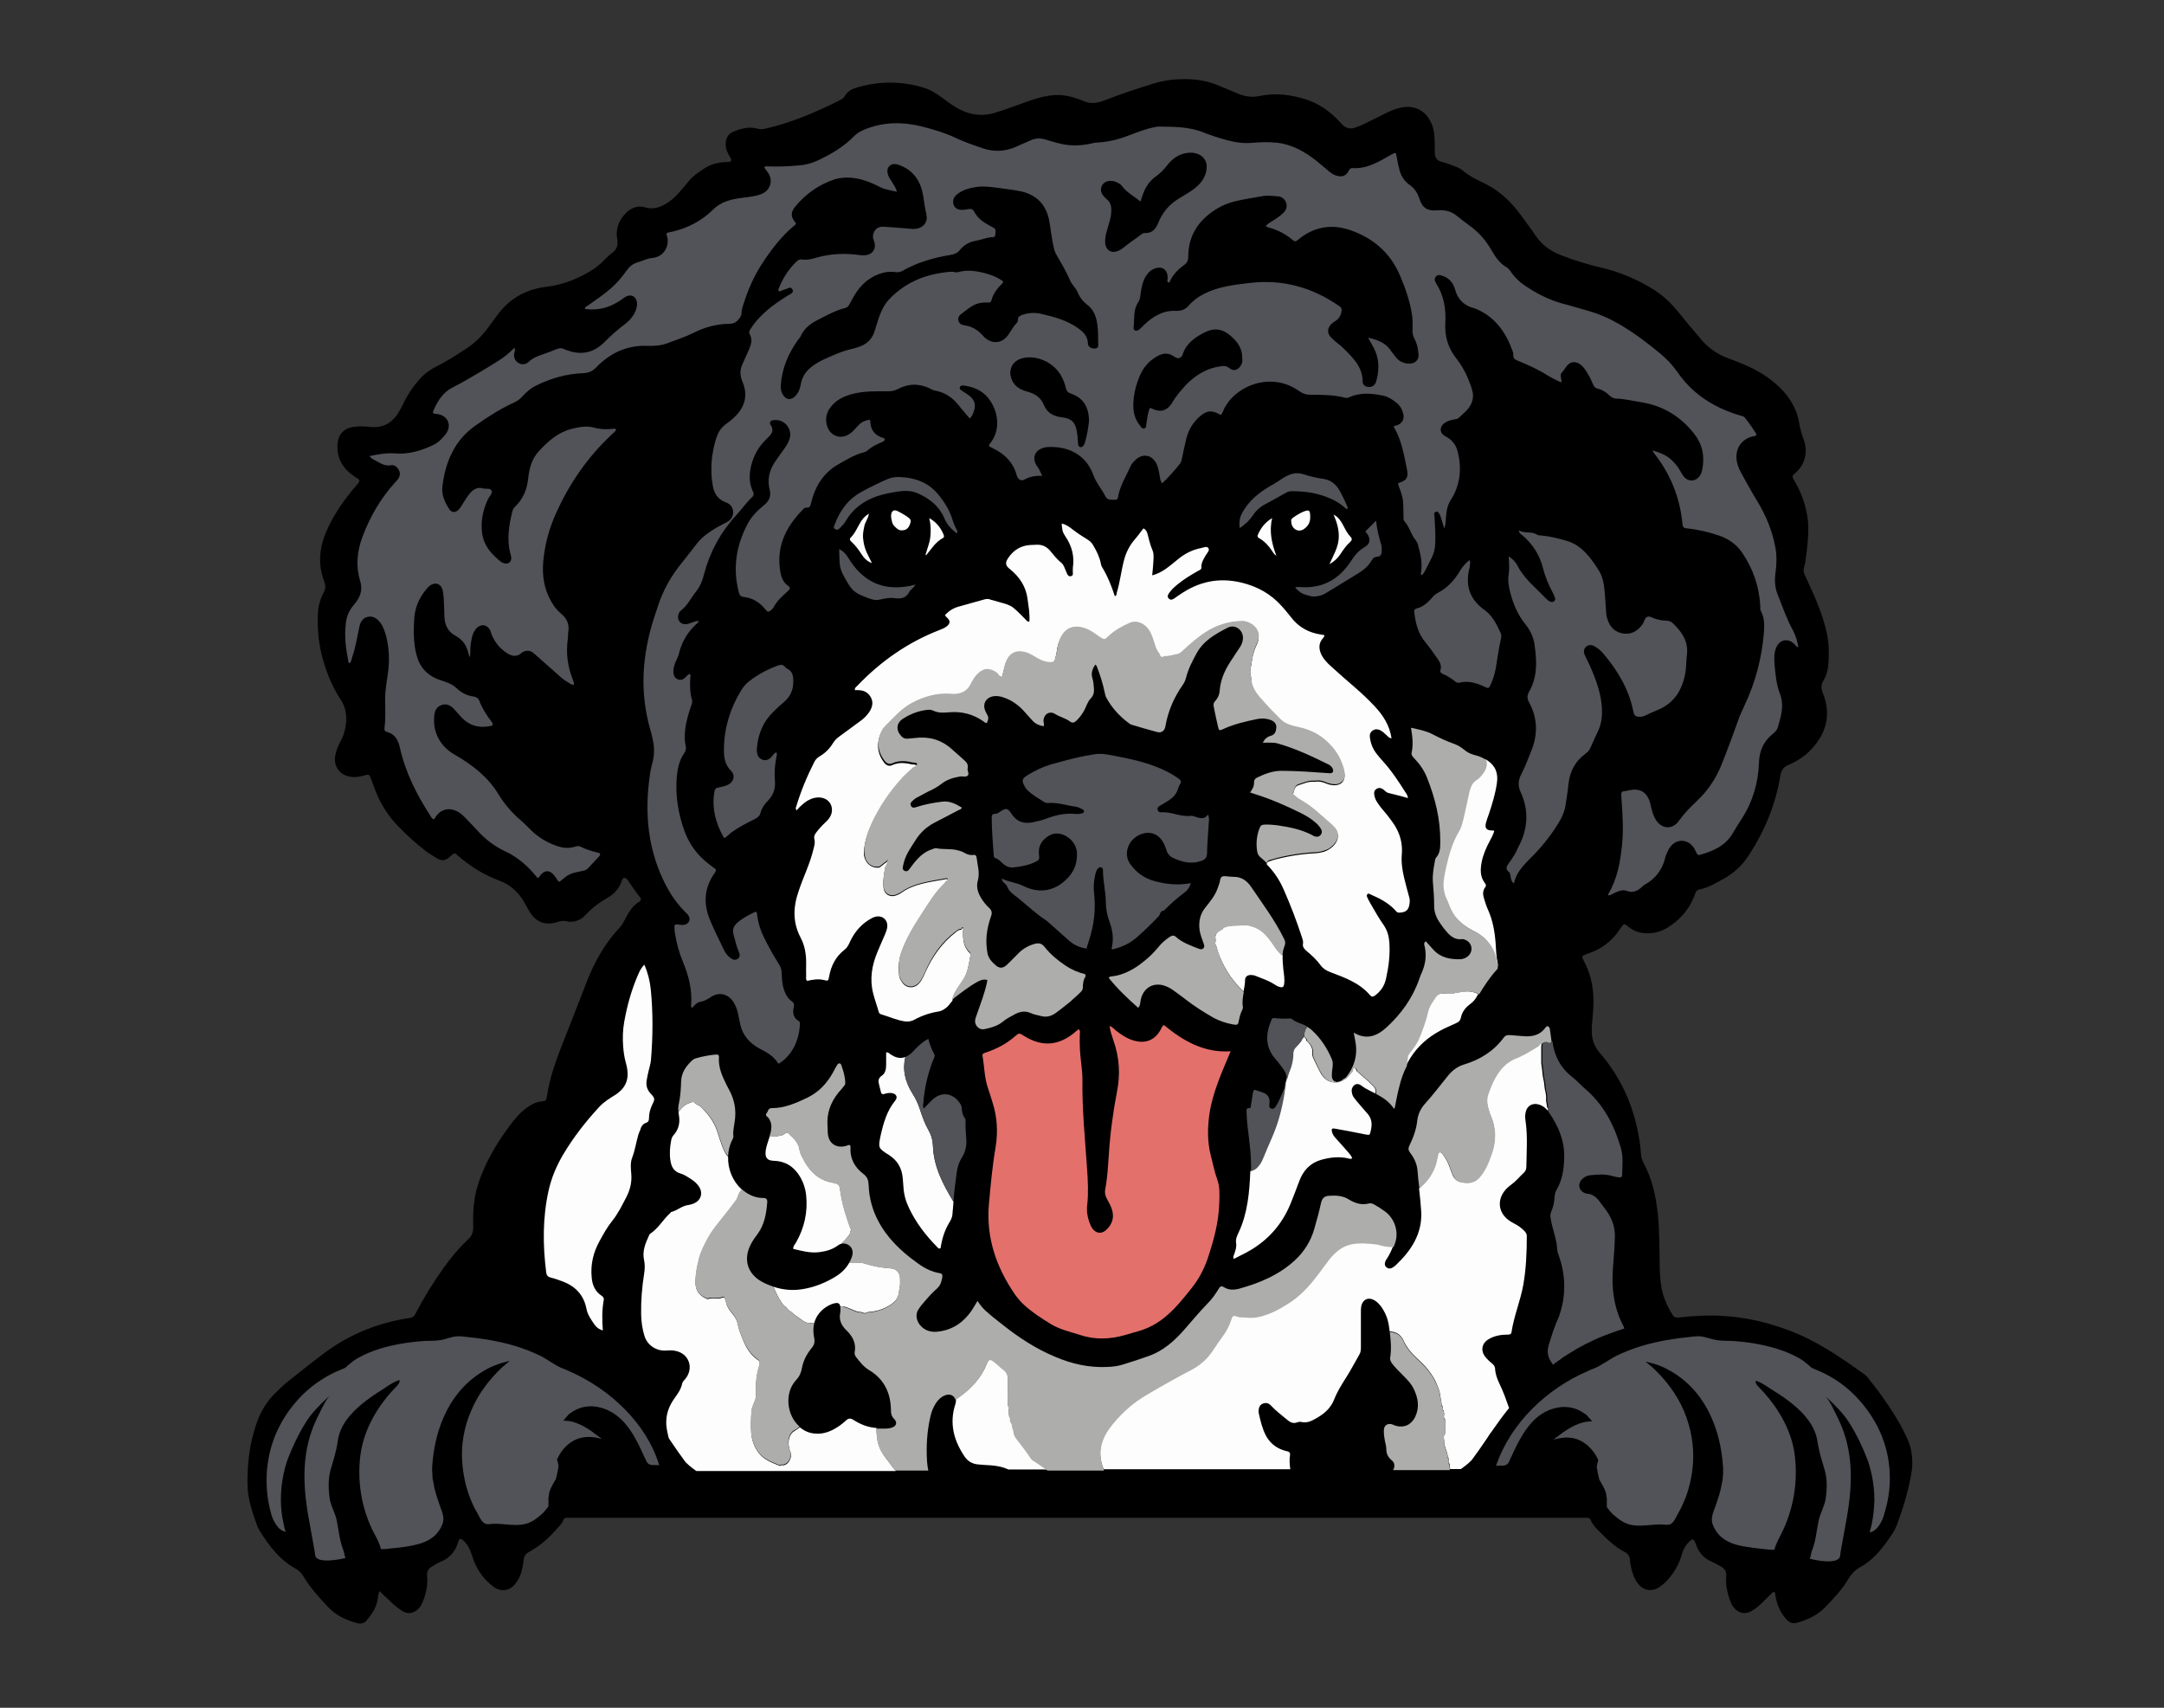 <?xml version="1.0" encoding="utf-8"?>
<!-- Generator: Adobe Illustrator 24.0.1, SVG Export Plug-In . SVG Version: 6.00 Build 0)  -->
<svg version="1.1" id="Layer_1" xmlns="http://www.w3.org/2000/svg" xmlns:xlink="http://www.w3.org/1999/xlink" x="0px" y="0px"
	 viewBox="0 0 990 781.2" style="enable-background:new 0 0 990 781.2;" xml:space="preserve">
<rect x="0" y="0" width="990" height="781.2" fill="#333333" stroke="none"/>
<style type="text/css">
	.st0{fill:#E4706B;}
	.st1{fill:#FEFDFD;}
	.st2{fill:#ADADAC;}
	.st3{fill:#525358;}
</style>
<g>
	<path d="M173.5,727.8c-0.3,1.6-0.6,2.6-0.7,3.6c-0.5,3.9-2.7,7-5.1,9.9c-1.2,1.5-3,1.6-4.6,1.1c-5.2-1.4-9.8-3.7-13.5-7.8
		c-4-4.3-7.9-8.6-10.9-13.7c-0.8-1.4-2-2.5-3.4-3.3c-7.3-4-12.2-10.4-16.5-17.4c-0.4-0.6-0.7-1.2-1-1.9c-1.7-4.6-3.3-9.2-4.1-14
		c-0.7-4.2-0.5-8.5-0.3-12.7c0.4-7.1,1.7-14.1,4.1-20.9c1.8-5.1,4.6-9.7,8.5-13.5c1.8-1.7,3.5-3.5,5.5-5.1
		c5.7-4.5,11.4-9.1,17.2-13.4c11.5-8.5,24.5-13.7,38.7-15.8c1.4-0.2,2.1-0.8,2.7-2c3.8-7.3,8.1-14.3,12.9-21
		c3.3-4.6,6.9-9,11.1-12.9c1.8-1.6,2.4-3.4,2.4-5.7c-0.1-3.8-0.1-7.5,0.4-11.3c0.7-5.6,2.5-10.9,4.8-16c3.6-7.9,8.3-15.1,13.7-21.9
		c1.7-2.1,3.6-4,5.9-5.6c2-1.4,4.1-2.5,6.6-2.7c1.7-0.1,2.1-0.5,2.3-2.2c1.2-8.4,4.1-16.4,7.2-24.3c3.7-9.3,7.3-18.6,10.9-27.9
		c3.6-9.2,8.3-17.8,15.2-25.1c1.2-1.2,1.9-2.8,2.7-4.3c1.6-2.9,3.2-5.7,6.2-7.5c1-0.6,1-1.3,0.3-2.2c-1.9-2.4-3.6-4.9-5.3-7.4
		c-0.2-0.3-0.5-0.7-0.8-0.9c-0.8-0.7-1.4-0.6-1.9,0.3c-0.1,0.1-0.1,0.3-0.2,0.5c-1.1,3.6-3.5,6.1-6.6,7.9c-3.7,2.1-7,4.6-10,7.8
		c-2.3,2.5-5.4,3.7-8.9,2.9c-1.3-0.3-2.5-0.1-3.8,0.3c-5.6,1.9-10.1,0.2-13.1-4.9c-0.7-1.2-1.4-2.5-2.1-3.8
		c-2.7-4.8-6.5-8.3-11.6-10.2c-7.1-2.6-13.3-6.5-19-11.5c-1.4-1.2-1.4-1.2-2.9,0c-0.3,0.2-0.6,0.5-0.9,0.8c-1.8,1.6-3.6,1.8-5.7,0.5
		c-1.8-1.1-3.7-2.2-5.4-3.5c-4.4-3.4-8.4-7.1-12.3-11.1c-4.6-4.7-8-10.1-10.4-16.2c-0.7-1.9-1.4-3.7-2.1-5.6c-0.7-2-0.9-2.1-3-1.5
		c-2.3,0.7-4.7,1-7.1,0.5c-4.3-1-6.9-4.7-6.3-9.1c0.4-2.5,1.3-4.8,2.5-7c1.7-3.2,2.6-6.7,2.6-10.4c0-3.1-0.7-5.8-2.4-8.4
		c-4.2-6.5-7.1-13.6-8.9-21.1c-1.5-6.3-2-12.8-1.6-19.3c0.2-3.1,1.1-6.1,2.6-8.9c0.9-1.6,0.9-3.1,0.3-4.8c-3-7.7-2.4-15.3,0.8-22.9
		c3.4-7.9,8.3-14.8,13.8-21.2c2-2.4,2-2.4-0.6-4c-5.7-3.7-8.7-8.8-7.9-15.8c0.5-3.9,3.2-6.5,7.1-7c2.6-0.4,5.3-0.3,7.9,0
		c6.2,0.6,10.4-2.2,13.3-7.4c0.9-1.5,1.6-3.1,2.4-4.7c1.7-3.3,3.8-6.3,6.2-9.1c2.2-2.6,4.8-4.7,7.8-6.2c4.8-2.4,9.3-5.3,13.8-8.2
		c4.3-2.8,7.8-6.3,10.8-10.5c1.5-2.1,3.1-4.3,4.7-6.3c5.5-6.9,12.8-10.7,21.5-11.7c7.8-1,14.8-3.8,21.4-8c1.9-1.3,3.7-2.8,5.3-4.5
		c1-1.1,2-2,3.2-2.9c2.2-1.5,3-3.6,2.5-6.3c-0.9-4.8,0.7-8.8,4.1-12.2c2.5-2.4,5.5-3.4,8.8-2.4c2.8,0.8,5.4,0.3,7.9-0.9
		c2.7-1.3,5-3.2,7-5.4c1.8-2,3.6-4.1,5.3-6.2c1.8-2.1,4.1-3.6,6.5-5.2c3.4-2.3,6.9-3,10.8-3.1c1.9,0,2.2-0.6,1.2-2.2
		c-1.2-2-2.1-3.9-2-6.3c0.1-2.6,1.3-4.5,3.6-5.4c3.6-1.5,7.3-2.4,11.2-1.3c1,0.3,2,0.2,3.1,0c10.8-2.4,21-6.6,31-11.4
		c1.1-0.6,2.3-1.1,3.4-1.7c1-0.5,1.8-1.1,2.3-2c1.1-1.9,2.9-3,4.9-3.6c10.5-3.2,21-3.2,31.4,0c4.3,1.4,7.8,4.3,11.4,6.9
		c2.2,1.6,4.5,3,7.1,4c4.4,1.7,8.9,1.9,13.4,0.6c5.1-1.5,10-3.4,15-5.2c3.2-1.1,6.5-2.2,9.9-2.7c4.8-0.8,9.4-0.1,13.9,1.6
		c0.6,0.2,1.2,0.4,1.8,0.7c3.2,1.5,6.3,1.2,9.7-0.1c7.4-2.9,14.9-5.4,22.4-7.7c5-1.6,10.3-2.2,15.6-2.1c4.8,0.1,9.4,0.9,13.8,2.7
		c3,1.2,6.1,2.5,9.1,3.8c3.3,1.4,6.7,2,10.3,1.2c7.3-1.5,14.5-0.6,21.5,1.7c5.7,1.9,10.4,5.2,14.5,9.5c0.7,0.7,1.3,1.4,2,2.1
		c1.5,1.4,3.3,1.9,5.3,1.3c1.9-0.6,3.7-1.4,5.5-2.3c3.3-1.6,6.6-3.3,9.9-4.9c2.1-1,4.3-1.8,6.6-2.2c5-0.9,9.7,1.1,12.3,5.5
		c1.7,2.7,2.3,5.8,2.4,8.9c0.1,2.1,0.1,4.2,0.1,6.2c0,2.4,1,3.9,3.4,4.4c1.6,0.3,3,1,4.5,1.5c1.8,0.7,3.7,1.3,5.1,2.6
		c3.2,2.7,7,4.3,10.7,6.2c6.4,3.3,11.4,8.2,15.6,13.9c2.3,3.2,4.7,6.3,6.9,9.6c2.8,4.1,6.6,6.9,11.2,8.7c6.3,2.5,12.8,4.5,19.4,6
		c7.1,1.7,13.7,4.4,20,7.9c5.4,2.9,10.1,6.7,14,11.5c3.6,4.4,7.2,8.8,10.9,13.1c3.5,4.2,7.8,7.1,12.8,8.9c6.6,2.4,13.1,5.1,18.8,9.4
		c4.1,3.1,7.7,6.7,10.3,11.3c1.4,2.5,2.4,5,2.9,7.8c0.5,3.1,1.3,6.1,2.4,9c0.8,2.2,1,4.5,0.6,6.9c-0.5,3.2-2.1,5.8-4.5,7.9
		c-1.7,1.5-1.7,1.6-0.5,3.6c3.2,5.4,5.3,11.2,6.1,17.5c0.6,5.1,0.1,10.1-0.5,15.1c-0.3,2.4-0.5,4.8-1.2,7.1
		c-0.3,1.2-0.2,2.4,0.4,3.5c0.8,1.7,1.6,3.5,2.4,5.2c3,6.5,5.7,13.2,7.4,20.2c1.3,5.5,1.4,11.1,0.8,16.7c-0.3,2.2-1,4.4-2.2,6.3
		c-1,1.7-1,3.3-0.3,5.2c4,9.7,2,18.3-5,25.9c-2.9,3.2-6.6,5.6-10.6,7.3c-2.2,0.9-3.3,2.4-3.7,4.8c-2.1,13.1-7.1,25.2-14.3,36.3
		c-2.9,4.6-6.8,8.3-11.5,10.9c-3.6,2-7.2,4.2-11.3,5c-0.9,0.2-1.4,0.7-1.7,1.5c-0.2,0.6-0.5,1.2-0.7,1.8c-2.4,6-6.5,10.6-11.9,14
		c-3.5,2.2-7.3,3.1-11.5,2.6c-2.6-0.3-4.9-1.4-6.9-3.1c-1.6-1.3-1.7-1.3-3,0.4c-0.3,0.4-0.6,0.8-0.8,1.2c-3.6,5.4-8.5,9-14.7,11
		c-0.2,0-0.3,0.1-0.5,0.2c-2.1,0.8-2.2,0.9-1.2,2.9c1.4,2.7,2.6,5.5,3.3,8.5c1.6,6.2,1.3,12.4,0.7,18.6c-0.3,2.8-0.5,5.6,0,8.4
		c0.5,2.4,1.5,4.5,3.1,6.4c9.4,10.8,15.3,23.3,17.9,37.4c0.6,3,1,6,1.2,9c0.1,1.5,0.4,2.8,1.1,4.1c4,7.3,5.7,15.2,6.6,23.4
		c0.9,8.3,0.7,16.6,0.9,24.9c0.1,4,0.4,8,1.5,11.9c1,3.4,2.5,6.6,4.4,9.5c0.6,1,1.3,1.3,2.6,1.2c7-0.8,14-1.2,21.1-0.7
		c9.7,0.6,19.1,2.8,28.2,6.1c13.3,4.7,24.7,12.6,36,20.7c0.6,0.4,1.1,0.9,1.5,1.5c5.5,6.9,10.6,14,14.9,21.7
		c0.9,1.6,1.7,3.3,2.5,4.9c2.8,5.5,3.4,11.2,2.4,17.2c-1.4,8.1-3.8,16-6.7,23.7c-1,2.6-2.6,4.8-4.2,7c-3.4,4.8-7.2,9.2-12.5,12.1
		c-2.2,1.2-3.8,2.8-5.1,4.9c-2.9,5-6.8,9.1-10.7,13.2c-3.6,3.8-8.1,5.9-13,7.3c-2.5,0.7-3.9-0.2-5.5-2.2c-2.9-3.4-4.2-7.5-4.7-11.7
		c-0.9-0.4-1.2,0.2-1.6,0.6c-1.6,1.5-3.2,3.1-4.8,4.7c-1.3,1.2-2.6,2.3-4.2,3.2c-3,1.7-5.9,1.2-8.1-1.4c-0.8-0.9-1.3-2-1.7-3.1
		c-1.4-3.6-2.2-7.4-1.9-11.3c0.2-2.1-0.6-3.5-2.4-4.5c-1.5-0.8-2.9-1.7-4.4-2.3c-3.6-1.6-5.9-4.3-7.1-8c-0.9-2.6-1.5-2.7-3.4-0.7
		c-1.6,1.7-2.6,3.8-3.2,6.1c-1.1,3.8-3.1,7.2-5.6,10.2c-1.2,1.5-2.6,2.8-4.2,3.9c-3.5,2.6-7.7,1.9-10.2-1.6c-1.6-2.2-2.5-4.6-3-7.2
		c-0.2-1.1-0.5-2.2-0.5-3.3c-0.1-1.8-1-3.1-2.5-3.8c-4.5-2.3-8-5.8-11.5-9.3c-1.6-1.6-3.2-3.2-4-5.3c-0.3-0.8-0.9-1-1.7-1
		c-0.6,0-1.3,0-1.9,0c-154.3,0-308.5,0-462.8,0c-0.5,0-1,0-1.4,0c-1.2-0.1-2,0.2-2.4,1.5c-0.2,0.6-0.6,1.2-1,1.6
		c-3.7,4.3-7.6,8.4-12.6,11.4c-0.6,0.4-1.3,0.7-1.9,1.1c-1.4,0.8-2.3,1.9-2.4,3.6c-0.2,1.7-0.5,3.3-0.9,4.9
		c-0.5,2.1-1.4,4.1-2.7,5.8c-2.6,3.6-6.8,4.2-10.3,1.6c-4.8-3.6-7.9-8.3-9.7-14c-0.7-2.1-1.4-4.1-2.8-5.8c-0.3-0.4-0.6-0.7-1-1.1
		c-1.5-1.4-2.1-1.3-2.7,0.8c-1.3,4.2-3.9,7.1-7.9,8.7c-1.4,0.6-2.7,1.4-4,2.2c-1.7,1-2.4,2.3-2.2,4.4c0.4,4.1-0.5,7.9-2,11.7
		c-0.4,1-0.8,1.9-1.5,2.7c-1.7,2-4.6,3.7-8.1,1.4c-2.2-1.4-4.2-3.2-6.1-5.1C176.5,730.6,175.2,729.4,173.5,727.8z"/>
</g>
<g>
	<path class="st0" d="M553.9,528.5c-1.6-6.3-1.5-12.6-0.6-19c1.5-9.9,5.7-19,9.7-28.6c-12.1,0.8-21.7-4.7-30.5-12
		c-0.9,0.5-1,1.2-1.3,1.7c-2.6,5.1-7,7-12.5,5.4c-3.1-0.9-5.7-2.6-8.2-4.6c-0.9-0.7-1.5-1.6-2.9-2.1c0.3,2.4,1.1,4.6,1.8,6.7
		c2.7,7.7,3.2,15.4,1.6,23.4c-1.8,9.4-3.1,18.9-3.7,28.5c-0.4,5.2-0.6,10.5-1.6,15.7c-0.4,1.9-0.1,3.4,0.8,5s1.8,3.2,2.3,5
		c1,3.6-0.1,6.6-2.7,9c-2.1,2-4.7,1.7-6.4-0.7c-0.5-0.7-0.8-1.4-1.1-2.2c-1.1-2.8-1.6-5.7-1.2-8.7c0.6-5.5,0.3-11-0.1-16.6
		c-0.9-13.4-2.3-26.8-2.1-40.3c0-2.4-0.2-4.8-0.5-7.2c-0.6-4.6-0.9-9.2-0.7-13.8c0-0.7,0.4-1.6-0.6-2.3c-0.4,0.4-0.8,0.7-1.3,1.1
		c-7.5,6.5-15.2,7.2-23.6,2c-2.2-1.4-2.3-1.5-4.2,0.2c-4,3.5-8.7,5.9-13.7,7.5c-0.8,0.3-1.3,0.6-1.1,1.5c0.9,4.9,0.8,9.9,2.5,14.7
		c0.8,2.2,1.4,4.4,2.1,6.6c2.1,6.6,2.5,13.3,1.4,20.2c-1.5,8.7-2.3,17.5-3.1,26.4c-1.3,15.2,3.4,28.7,11.9,41.1
		c1.3,1.8,2.7,3.5,4.4,5c3.6,3.3,7.7,5.9,11.9,8.5c4.2,2.6,9,3.6,13.6,5.1c6.6,2.2,13.6,2,20.5,0c1.9-0.6,3.9-1.1,5.9-1.7
		c5-1.4,9.3-3.8,13.2-7.2c4.3-3.7,7.8-8.1,11.3-12.5c3.2-4,5.6-8.4,7.3-13.3c2.8-8.4,5.2-16.9,5.4-25.9c0.1-3.4,0.3-6.9-0.8-10.2
		C555.7,536.4,554.9,532.4,553.9,528.5z"/>
</g>
<g>
	<path class="st1" d="M707.8,506.6c-0.1-0.7-0.2-1.3-0.3-2c0-0.1-0.1-0.3-0.1-0.4c-0.2-1,0-2-0.1-3.1c-0.1-1-0.4-2-0.6-3.1
		c0-0.3-0.1-0.5-0.1-0.8c-0.1-0.6-0.1-1.3-0.2-1.9c-0.2-1-0.4-2-0.6-3.1c0-0.3-0.1-0.5-0.1-0.8c0-0.4-0.1-0.8-0.1-1.2
		c-0.1-0.8-0.2-1.5-0.3-2.3c0-0.3-0.1-0.6-0.1-0.9c0-0.2-0.1-0.4-0.1-0.6c0-0.1,0-0.1,0-0.2c0-0.7,0-1.3,0-2l0,0c0-1,0-2.1,0-3.1
		c0-0.3,0-0.6,0-1s0-0.7,0-1.1c0-0.3,0-0.7,0.1-1c0-0.1,0-0.1,0-0.2s0.1-0.2,0.1-0.4c0-0.1,0-0.1,0.1-0.2c0,0,0,0,0.1-0.1
		c0,0-0.1,0-0.1,0.1c-0.7,0-1.3,0.3-1.5,1.1c-1.4,0.8-2.7,1.6-4,2.4s-2.7,1.6-4.1,2.2c-0.1,0-0.2,0.1-0.3,0.2
		c-0.3,0.2-0.6,0.3-0.9,0.4c-1.5,0.5-2.9,1.2-4.1,2c-1.6,1-3,2.3-4.1,3.7c-0.3,0.4-0.6,0.7-0.8,1.1c-1.1,1.5-2,3.1-2.8,4.8
		c-0.4,0.9-0.8,1.7-1.1,2.6c-0.4,0.9-0.7,1.8-1,2.7c-0.2,0.6-0.4,1.2-0.4,1.8c-0.2,1.8,0.1,3.7,0.7,5.5c0.2,0.5,0.3,1.1,0.5,1.6
		s0.4,1,0.6,1.5c0.9,2.1,1.4,4.3,1.6,6.4c0.1,1.4,0.1,2.9,0,4.3c-0.2,2.1-0.7,4.3-1.5,6.5c-1.4,3.8-2.9,7.5-5.6,10.6
		c-0.2,0.2-0.3,0.3-0.5,0.5c-1.1,1.1-2.4,1.6-3.6,1.8c-0.5,0.1-1.1,0.1-1.7,0.1c-0.9,0-1.9-0.2-2.9-0.4c-0.3-0.1-0.5-0.1-0.8-0.3
		c-0.2-0.1-0.5-0.2-0.7-0.4c-0.4-0.3-0.8-0.7-1.1-1.1c-0.5-0.6-0.8-1.4-1.1-2.2c-0.1-0.3-0.2-0.5-0.3-0.8c-0.2-0.5-0.3-0.9-0.5-1.4
		c-0.3-0.9-0.7-1.8-1.1-2.7c-0.2-0.4-0.4-0.9-0.7-1.3c-0.3-0.5-0.6-1-0.9-1.5c-0.3-0.5-0.7-1-1.1-1.4c-0.5-0.5-0.9-0.6-1.3-0.4
		c-0.1,0.1-0.3,0.3-0.4,0.5c0,0.1-0.1,0.2-0.1,0.4c-0.4,1.8-0.7,3.6-1.3,5.3c-0.9,2.6-2.2,5-4.1,7c-0.3,0.3-0.5,0.6-0.8,0.9
		c-0.8,0.8-1.6,1.6-2.4,2.4l0,0c0.4,3.6,0.8,7.2,1,10.7c0.5,10.2-4.7,17.9-11.8,24.6c-0.5,0.4-1,0.8-1.6,1.1
		c-0.9,0.4-1.8,0.4-2.6-0.4c-0.8-0.7-0.8-1.6-0.4-2.6c0.2-0.5,0.5-1,0.8-1.4c1.1-1.7,2-3.6,2.7-5.5c-1.8,0.2-3.8-0.1-6-1
		c-0.5-0.2-1.1-0.4-1.6-0.4c-3.9-0.5-7.8-0.8-11.6-0.1c-4.4,0.8-7.7,3.7-10.4,7.3c-1.8,2.3-3.5,4.7-5.3,7.1c-3.7,5-8,9.4-13.3,12.8
		c-2.1,1.4-4.3,2.6-6.6,3.7c-1.1,0.5-2.3,1-3.5,1.4c-0.6,0.2-1.2,0.4-1.8,0.6c-0.6,0.2-1.2,0.3-1.9,0.4c-0.3,0.1-0.7,0.1-1,0.2
		c-0.3,0-0.7,0.1-1,0.1c-0.7,0-1.4,0.1-2.1,0c-0.7,0-1.4,0-2.1-0.1c-0.7,0-1.4-0.1-2.1-0.1c-0.2,0-0.4,0-0.5-0.1
		c-2.7-0.9-2.7-0.9-3.6,1.8c-0.7,2-1.6,3.9-2.8,5.7c-2,2.8-3.8,5.6-5.8,8.4c-2.5,3.7-5.9,6.4-9.7,8.4c-6.5,3.4-12.9,7-19.2,10.7
		c-3.8,2.2-7.3,4.6-10.5,7.6c-2.9,2.7-5.6,5.6-7.9,8.9c-4.2,6-4.7,12.3-2.1,18.7h85.4c-0.3-2.2-0.5-4.5-0.1-6.7
		c0.1-0.9-0.4-1.3-1.2-1.5c-1.4-0.3-2.9-0.8-4.2-1.5c-2.4-1.3-4.3-3.2-5.6-5.6c-1.7-3.2-2.5-6.7-3.3-10.2c-0.1-0.4-0.1-0.9-0.1-1.4
		c0.1-1.4,0.6-2.6,1.9-3.1c1.4-0.6,2.7-0.3,3.8,0.9c2.2,2.4,4.8,4.3,7.3,6.4c1.4,1.2,2.8,2,4.8,1.2c0.6-0.2,1.3-0.3,1.9-0.1
		c2.4,0.5,4.4-0.4,6.3-1.5c3.8-2.1,6.9-4.6,8.6-8.9c1.4-3.6,3.5-6.9,5.6-10.2s3.8-6.7,5.8-10.1c0.7-1.1,0.8-2.2,0.8-3.5
		c0-2.9,0-5.7,0-8.6l0,0c0-2.5,0-5,0-7.5c0-0.7,0-1.5,0.1-2.2c0.5-3.6,3.3-5,6.4-3c1.7,1.1,2.8,2.6,3.8,4.3c1.2,2,2,4.2,2.4,6.5
		c0.2,1.1,0.3,2.2,0.5,3.3c0.1,0,0.1,0,0.2,0c0.4,0,0.7,0,1.1,0.1c1.4,0.2,2.8,0.9,3.7,2c0.3,0.4,0.6,0.8,0.9,1.2
		c0.1,0.1,0.2,0.3,0.2,0.4c0.9,2.1,2.1,3.9,3.5,5.6c0.4,0.4,0.7,0.8,1.1,1.2c1.1,1.2,2.4,2.3,3.6,3.5c1.8,1.7,3.4,3.5,4.7,5.5
		c0.3,0.5,0.7,1,1,1.5c0.6,1,1.1,2.1,1.6,3.3c0.2,0.6,0.5,1.1,0.7,1.7c0.2,0.5,0.3,1.1,0.5,1.7c0.4,1.7,0.5,3.4,0.9,5.1
		c-0.1,0.5,0,0.9,0.4,1.2l0,0c0.1,0.3,0.1,0.6,0.2,1c-0.1,0.5-0.1,0.9,0.4,1.2c0.1,0.5,0.1,1.1,0.2,1.6c-0.1,0.8-0.4,1.6,0.4,2.3
		c0,2.2,0,4.4,0,6.6c-0.9,1.1-0.5,2.2-0.4,3.4c0,0.3,0,0.6,0,0.9s0.1,0.6,0.1,0.8s0.1,0.4,0.2,0.6c0.4,1.4,1,2.8,1.3,4.2
		c0,0,0,0,0.1,0s0.1,0,0.2,0.1l0,0c-0.1,0-0.2-0.1-0.3-0.1c-0.1,0.2-0.1,0.5,0,0.7s0.2,0.4,0.4,0.5c0,0.3,0.1,0.7,0.1,1
		c-0.1,0.6-0.2,1.3,0.4,1.7c0.1,0.8,0.1,1.6,0.2,2.4l0,0h4.9c0.2-0.1,0.4-0.3,0.6-0.4c0.9-0.7,1.8-1.3,2.7-2.1
		c0.5-0.5,1-0.9,1.5-1.4c0,0,0,0,0.1-0.1c0.2-0.3,0.4-0.5,0.6-0.8c1.8-2.4,3.6-5,5.3-7.5c0.5-0.7,1-1.4,1.5-2.2
		c0.2-0.3,0.3-0.5,0.5-0.8c0.5-0.8,1-1.5,1.6-2.2c0-0.1,0.1-0.1,0.1-0.2c2.3-3.3,4.6-6.5,7.1-9.6c0.2-0.2,0.3-0.4,0.5-0.6
		c-1.3-3.7-2.6-7.4-4.3-10.9c-1.1-2.3-2-4.6-2.1-7.1c-0.1-1-0.5-1.7-1.3-2.3c-1.1-0.9-2.1-1.8-3-2.9c-2.5-2.9-1.9-6.5,1.5-8.4
		c2.6-1.5,5.5-2,8.5-2c1,0,1.6-0.1,1.8-1.1c1.1-7.4,4.1-14.4,5.4-21.7c1.3-7.4,1.6-14.8,1.6-22.3c0-0.9-0.4-1.5-1-2.2
		c-1.3-1.3-2.7-2.5-4.4-3.3c-1.3-0.7-2.6-1.4-3.7-2.4c-3.9-3.4-4.3-8.6-1.1-12.7c0.9-1.2,2-2.1,3.2-3c2.2-1.6,3.8-3.7,5.8-5.5
		c0.8-0.8,1-1.7,1-2.8c0.1-6.7,0.6-13.5-0.3-20.2c-0.2-1.4-0.4-2.8-0.1-4.1c0.5-3.4,3.3-5,6.6-3.8c1.5,0.6,2.7,1.5,3.7,2.8
		c0,0,0,0,0,0.1c0-0.5,0-1,0-1.5C707.9,506.9,707.8,506.7,707.8,506.6z M663,666.4L663,666.4L663,666.4L663,666.4L663,666.4z
		 M663,666.4c0,0.1,0.1,0.1,0.1,0.2C663,666.5,663,666.5,663,666.4L663,666.4z M662.5,666.1L662.5,666.1
		C662.6,666.1,662.6,666.1,662.5,666.1L662.5,666.1L662.5,666.1z M662.6,666.1L662.6,666.1c0.1,0,0.2,0.1,0.2,0.1l0,0l0,0
		c0.1,0,0.1,0.1,0.2,0.1l0,0c0,0-0.1-0.1-0.2-0.1C662.7,666.2,662.6,666.2,662.6,666.1z"/>
	<path class="st1" d="M555.9,431.2c-0.1,0.4,0,0.9,0.4,1.2c0.6,2.1,1.2,4.2,2.1,6.1c1.2,2.9,2.8,5.7,4.6,8.3
		c1.3,1.8,2.7,3.5,4.3,5.2c0.5,0.5,1.1,1.1,1.6,1.6l0,0c0.3-1.7,0.7-3.5,0.7-5.3c0-1.5,1.1-2.3,2.6-2.3c0.7,0,1.5,0.1,2.2,0.4
		c3,1.2,6.1,2.2,8.8,4c0.6,0.4,1.3,0.8,2,1c1.6,0.5,2.1,0.2,2.3-1.5c0.3-2.2-0.2-4.4-0.4-6.6c-0.2-2.1-0.4-4.2-0.3-6.2l0,0
		c-0.1-0.1-0.2-0.1-0.2-0.2c-0.3-0.3-0.7-0.6-1-0.9c-0.6-0.6-1.2-1.3-1.7-2c-0.3-0.3-0.5-0.7-0.8-1.1c-0.2-0.4-0.5-0.7-0.7-1.1
		c-1-1.4-2-2.9-3.2-4.1c-0.3-0.3-0.6-0.6-0.9-0.9c-0.6-0.6-1.3-1.1-2.1-1.6c-0.7-0.4-1.4-0.8-2.1-1.1c-0.7-0.3-1.4-0.5-2.2-0.7
		c-0.7-0.2-1.5-0.3-2.3-0.3s-1.6,0-2.4,0.1c-0.5,0.1-1,0.1-1.4,0.1c-1.4,0.1-2.9,0-4.3,0.4c-0.1,0-0.2,0.1-0.3,0.1
		c-0.2,0.1-0.4,0.1-0.7,0.2c-0.2,0.1-0.4,0.2-0.6,0.3c-0.3,0.2-0.5,0.4-0.7,0.8c-1.2,0.5-2.3,1.2-2.8,2.1c-0.1,0.1-0.2,0.3-0.2,0.5
		c-0.1,0.3-0.2,0.7-0.2,1.1c0,0.2,0,0.4,0.1,0.7c0,0.4,0,0.7,0,1.1C556,430.9,555.9,431.1,555.9,431.2z"/>
	<path class="st1" d="M622.8,496.6c1.3,1,2.6,1.7,4,2.4c0.8,0.4,1.6,0.8,2.4,1.2c0,0,0,0,0-0.1c0.1-0.2,0.1-0.3,0.1-0.5
		c0.1-0.3,0.1-0.6,0-0.9c0-0.1-0.1-0.3-0.1-0.4c-0.1-0.4-0.4-0.8-0.7-1.2c-0.1-0.1-0.2-0.3-0.4-0.4c-0.6-0.6-1.2-1.2-1.8-1.8
		c-1.9-1.7-3.8-3.3-5.7-5c-0.2-0.7-0.4-1.5-1.3-1.4c-0.6,0.1-0.5,0.9-0.6,1.4c-0.7,0.8-1.4,1.7-2.1,2.5c-0.5,0.5-1,0.9-1.5,1.3
		c-1.5,1.1-3.2,1.5-4.9,1.4c-0.5-0.1-1.1-0.2-1.6-0.3c-0.5-0.2-1-0.4-1.5-0.7c-0.7-0.5-1.4-1.1-2-1.9c-0.2-0.3-0.4-0.5-0.6-0.8
		c-1.4-2.4-2.5-4.9-3.7-7.4c-0.1-0.2-0.2-0.5-0.3-0.8s-0.1-0.6-0.1-0.8c0-0.2,0-0.3,0-0.5s0-0.3,0-0.5c0-0.3,0-0.5,0-0.8
		c-0.1-1-0.5-1.9-1.1-2.8c-0.4-0.6-1-1.2-1.6-1.7c-0.1-0.4-0.2-0.8-0.4-1.1c-0.2-0.3-0.5-0.5-0.9-0.7c0-0.3,0-0.7,0-1
		c0,0.3,0,0.6,0,1c-0.4,0.4-0.7,0.8-1,1.3c-0.1,0.2-0.1,0.3-0.2,0.5l0,0c-0.4,0.5-0.9,1-1.3,1.6c-0.4,0.5-0.9,1-1.4,1.5
		c-0.2,0.2-0.3,0.4-0.5,0.6c-0.3,0.4-0.4,0.9-0.5,1.4c0,0.2-0.1,0.5-0.1,0.8c0,0.6,0,1.3-0.1,1.9c-0.2,1.9-0.6,3.7-1.3,5.4
		c-0.4,1-0.8,2.1-1.1,3.2s-0.6,2.1-0.8,3.2s-0.4,2.2-0.6,3.2c-0.2,1.1-0.4,2.2-0.5,3.3c-0.4,2.3-0.9,4.6-1.5,6.9
		c-0.4,1.5-0.8,3-1.3,4.5s-1,3-1.6,4.4c-0.3,0.7-0.6,1.4-0.9,2.2c-1.4,3.1-2.7,6.3-4,9.4c-0.4,0.8-0.7,1.7-1.2,2.5
		c-0.2,0.4-0.5,0.8-0.8,1.1c-0.3,0.4-0.6,0.7-0.9,1c-0.2,0.2-0.5,0.4-0.7,0.6c-0.7,0.5-1.4,0.8-2.1,0.9c0,0.1,0,0.1,0,0.2
		c-0.4,9.5-1.2,19-5.3,27.8c-0.7,1.5-1.5,3.1-1.2,4.8c0.3,2-0.3,3.6-0.9,5.3c-0.2,0.6-0.6,1.1-0.2,2.1c2.5-1.3,5.1-2.5,7.5-3.9
		c8.5-5,14.6-12,18.4-21.1c1.4-3.5,2.8-7,4.1-10.6c1.8-4.9,5.1-8.4,10.2-9.8c4.1-1.1,8.3-1.6,12.6-0.5c0.4,0.1,0.9,0.3,1.4-0.2
		c-0.3-1-1.1-1.8-1.8-2.7c-1.9-2.2-3.8-4.3-5.7-6.4c-0.7-0.8-1.4-1.7-1.7-2.8c-0.4-1.5-0.1-1.9,1.4-1.6c4.1,0.7,8.1,1.5,12.2,2.3
		c0.9,0.2,1.8,0.4,2.7,0.5c0.5,0.1,0.9,0,1.1-0.6c0.9-3.2,1.3-6.3-1.2-9.1c-1.1-1.2-2.2-2.5-3.3-3.8c-1-1.1-1.9-2.2-2.8-3.4
		c-0.9-1.1-1.2-2.5-1.1-3.9C619,496.1,620.9,495.1,622.8,496.6z"/>
	<path class="st1" d="M401.3,657.6c-0.2-1.5-0.3-2.9-0.3-4.4c-3.8-0.2-7.3-1.6-10.6-3.7c-1.3-0.8-2.2-0.8-3.4,0.3
		c-1.8,1.7-3.9,3.2-6.1,4.3c-3,1.5-6.1,2.1-9.4,1.5c-1.7-0.3-3.3-1-4.8-2.1c-0.3-0.2-0.5-0.4-0.8-0.6c-0.7,0.6-1.5,1.1-2.3,1.6
		c-2.5,1.3-3.4,4.7-2.5,8.3c0.3,1.1,1,2,0.8,3.2c-0.1,0.5-0.2,1-0.4,1.4c-0.1,0.2-0.1,0.3-0.2,0.5s-0.2,0.5-0.4,0.7
		c-0.1,0.1-0.2,0.3-0.3,0.4c-0.5,0.6-1.2,1.1-2.1,1.3c-0.6-0.1-1.2-0.2-1.6,0.3c-4-1.6-8.1-3.1-10.5-7c-1.6-2.5-2.5-5.2-2.7-8.2
		c-0.2-3.1-0.1-6.3,0.1-9.4c0.1-1.8,0.9-3.3,1.5-4.9c0.4-1.1,0.7-2,0.6-3.2c-0.2-4.4,0.1-8.8,1.5-13.1c0.3-1,0.4-2-0.7-2.7
		c-3.2-2.2-5.3-5.5-6.7-9c-1-2.4-2-4.9-2.5-7.5c-0.3-1.5-1-2.8-2-4.1c-0.4-0.5-0.7-0.9-1.1-1.4s-0.7-0.9-1-1.4
		c-0.6-1-1.1-2.1-1.3-3.3c-0.6-2.1-0.7-2.1-2.2-1.6c-0.4,0.1-0.8,0.1-1.1,0.2c-1.7,0-3.4-0.4-5,0.3c-3.5-1.3-5.6-3.6-5.6-7.5
		c0-3.7,0.7-7.2,1.6-10.8s2.6-6.7,4.3-9.8c1.3-2.3,3-4.5,4.7-6.7c2.6-3.3,5.2-6.5,7.7-9.9c0.2-0.3,0.4-0.6,0.6-0.9
		c0.5-1,0.8-2,1.2-3c0.2-0.2,0.3-0.4,0.5-0.6c0.3-0.3,0.5-0.6,0.5-1c-4.2-3.9-6.4-9.4-6.2-15c-0.7-0.6-1.3-1.6-2-3.1
		c-1.4-3.1-2.2-6.4-3.4-9.6c-1.5-3.9-4-7.1-7-10c-0.8-0.8-2.1-1-2.9-2c-0.5-0.6-1.5-0.2-2.3,0.1c-2.3,0.8-3.9,2.4-5.1,4.2
		c0,0.3,0.1,0.6,0.1,0.9c0.7,3.5,0.2,6.8-2.3,9.6c-0.6,0.6-0.9,1.4-1.1,2.2c-0.6,3.1-0.9,6.2-0.4,9.4c0.4,2.8,1.5,5.1,4.6,6
		c1.7,0.5,3.2,1.5,4.6,2.4c1.2,0.8,2.3,1.6,3.2,2.7c3,3.4,1.8,7.6-2.5,8.9c-0.5,0.2-1.1,0.3-1.6,0.4c-2.9,0.3-5.1,2.5-7.9,3.2
		c-0.2,0.1-0.4,0.4-0.6,0.6c-3.2,2.9-5.3,6.9-9,9.3c-0.3,0.2-0.5,0.6-0.6,0.9c-1.7,3.6-3.2,7.3-2.2,11.5c0.4,1.9,0.3,3.8,0,5.8
		c-1,6.2-1.5,12.4-1.4,18.7c0.1,3.4,0.5,6.6,1.5,9.8c1.2,4.2,5.3,7,9.6,6.8c1.5-0.1,3-0.2,4.4,0.1c6.4,1.1,8.8,7.9,4.7,12.9
		c-0.5,0.6-1.2,1.2-1.4,2c-0.5,2.6-2,4.7-3.5,6.8c-2.3,3.1-3.7,6.7-3.8,10.5c-0.1,2.6,0.5,5.1,1.1,7.6c0.1,0.2,0.3,0.5,0.4,0.7
		c0.5,0.7,1,1.4,1.5,2.2c1.7,2.5,3.5,5.1,5.3,7.5c0.2,0.3,0.4,0.5,0.6,0.8c0,0,0,0,0.1,0.1c0.5,0.5,1,0.9,1.5,1.4
		c0.9,0.8,1.8,1.4,2.7,2.1c0.2,0.1,0.4,0.3,0.6,0.4h91.3c-1.7-1.8-3-4-4.6-5.9C403.1,664.1,401.7,661.1,401.3,657.6z"/>
	<path class="st1" d="M661.4,410.9c1,2.1,1.7,4.3,2.8,6.3c1.2,2.1,2.7,3.8,4.5,5.2c0.9,0.7,1.8,1.4,2.8,2s2,1.2,3,1.7
		c0.4,0.2,0.9,0.5,1.3,0.7c0.8,0.5,1.6,1,2.3,1.6c0.4,0.3,0.7,0.6,1,0.9c3.6,3.3,5.4,7.6,5.7,12.8c0,0.2,0,0.4,0,0.7
		c0.4-0.6,0.6-1.3,0.4-2.1c-0.7-3.2-0.8-6.4-1-9.6c-0.4-5.1-1.3-10.1-3.4-14.8c-0.7-1.5-1.2-3.1-1.7-4.7c-0.7-2-1-4,0.4-5.8
		c0.5-0.6,0.3-1.2-0.1-1.7c-2.4-3.1-2.2-6.5-1.5-10c0.7-3.4,2.1-6.5,3.7-9.5c0.8-1.5,1.6-2.9,2-4.5c-0.4-0.3-0.8-0.2-1.1-0.2
		c-2.5-0.1-3.3-1.1-2.7-3.5c0.4-1.4,0.9-2.8,1.4-4.2c1.5-4.5,2.9-9.1,3.6-13.9c0.7-4.5-0.6-8-4.4-10.5c-0.3-0.2-0.5-0.3-0.8-0.5
		c0.1,0.4,0.2,0.9,0.3,1.3c0,0.3,0,0.6,0,1c-0.1,1-0.4,1.9-0.9,2.7c-0.2,0.3-0.3,0.6-0.5,0.9s-0.4,0.6-0.6,0.8
		c-0.2,0.2-0.4,0.5-0.6,0.7c-0.4,0.5-0.8,0.9-1.3,1.3c-0.2,0.2-0.5,0.4-0.7,0.5c-0.8,0.5-1.4,1.1-1.9,1.8c-0.6,0.9-1,1.9-1.3,3.1
		c-0.1,0.3-0.1,0.6-0.2,0.8c-0.9,3.9-1.7,7.9-2.6,11.8c-0.4,1.7-0.8,3.4-1.5,4.9c-0.2,0.5-0.5,1-0.8,1.5c-0.5,0.8-0.9,1.6-1.3,2.4
		c-2,4.1-3.2,8.4-4.2,12.8c-0.4,1.8-0.8,3.5-1.1,5.3c-0.2,0.9-0.3,1.7-0.3,2.6c-0.1,1.7,0,3.3,0.5,4.9
		C660.8,409.3,661.1,410.1,661.4,410.9z"/>
	<path class="st1" d="M507.1,291.4c2.8-2.6,6.1-4.4,9.6-6s7.8,0.6,9.7,4.7c0.7,1.5,1.2,3.1,1.7,4.7c0.4,1.3,0.8,2.5,1.5,3.6
		c0.2,0.4,0.5,0.7,0.8,1.1c0.3,1.3,0.9,2,2.2,1.1c2,0.1,3.8-0.6,5.7-0.9c1.2-0.2,1.9-1,2.8-1.7c3.8-3.5,7.7-6.9,12.2-9.5
		c2.3-1.3,4.6-2.3,7.1-2.9c2.5-0.7,5-1,7.6-1.1c1.9-0.1,3.5,0.7,5,1.7c0.2,0.1,0.4,0.3,0.6,0.5c1.5,1.2,2.3,2.9,2.2,4.8
		c0,1.1-0.3,2.3-0.9,3.5c-0.7,1.4-1.2,2.9-1.6,4.4c-0.3,1-0.5,2-0.6,3c-0.2,1-0.3,2-0.5,3.1c-0.1,0.5-0.1,1-0.2,1.5
		c0,0.1,0,0.2,0,0.3c0,0.3,0.1,0.7,0.2,1c-0.2,0.6-0.3,1.2,0.2,1.7l0,0c-0.2,3.8,1.6,6.8,3.9,9.4c1.5,1.7,3,3.4,4.6,5.1
		s3.2,3.3,4.8,4.9c1.4,1.4,3.1,2.3,4.9,2.8c0.3,0.1,0.6,0.2,0.9,0.3c0.3,0.1,0.6,0.2,1,0.2c1.3,0.3,2.5,0.5,3.7,0.9
		c0.6,0.2,1.2,0.4,1.8,0.6c1.2,0.4,2.4,0.9,3.5,1.5c1.7,0.8,3.3,1.9,4.7,3.2c2.8,2.4,5.1,5.2,6.7,8.4c1,1.9,1.7,4,2.1,6.2
		c0,0.3,0.1,0.5,0.1,0.7c0,0.5,0,0.9,0,1.3c-0.1,0.6-0.3,1.2-0.5,1.6c-0.2,0.3-0.4,0.6-0.6,0.8c-1,1-2.4,1.4-3.9,1.3
		c-0.3,0-0.6-0.1-0.9-0.1c-0.6-0.1-1.2-0.2-1.7-0.4c-0.3-0.1-0.6-0.2-0.8-0.3c-1.2-0.5-2.3-0.8-3.6-0.9c-0.4,0-0.8,0-1.3,0.1
		c-0.6,0-1.1,0-1.7,0c-0.5,0-1,0.1-1.6,0.2c-0.5,0.1-1,0.2-1.5,0.4c-1,0.3-2,0.7-3,1c-1.2,0.4-1.7,1.3-2,2.4
		c-0.1,0.3-0.2,0.7-0.3,1.1c-0.7,0.9-0.1,1.2,0.6,1.6c0.5,0.6,1.1,1.1,1.8,1.5c0.6,0.4,1.3,0.8,2,1.2c1.2,0.7,2.3,1.5,3.4,2.3
		c2.2,1.7,4.3,3.5,6.3,5.3c1,0.9,2.1,1.8,3.1,2.7c0.4,0.4,0.8,0.8,1.2,1.2c3.8,3.5,1.4,7.7-1.6,9.7c-0.5,0.3-1,0.6-1.5,0.9
		c-0.8,0.4-1.6,0.6-2.4,0.8c-0.6,0.1-1.1,0.2-1.7,0.3c-0.3,0-0.6,0.1-0.9,0.1c-4.3,0.2-8.5,0.7-12.6,1.5c-1.7,0.3-3.3,0.7-5,1.1
		c-0.8,0.2-1.7,0.4-2.5,0.7c-1.3,0.4-1.9,0.6-2.2,1c-0.1,0.2-0.2,0.5-0.2,0.8c3.3,3.3,5.9,7.2,7.8,11.6c3.1,7,5.8,14.1,8.2,21.4
		c0.3,1,0.8,2.1,0.6,3.2c-0.3,1.5,0.5,2.4,1.5,3.3c2.4,2,4.7,4.1,6.6,6.7c1.2,1.6,2.6,2.4,4.4,3.1c6.6,2.5,13.4,4.9,18.2,10.6
		c0.7,0.8,1.3,0.7,2.1,0.2c2.8-2,4.5-4.6,5.2-7.9c1.2-5.4,1.9-10.9,1.5-16.5c-0.2-2.8-0.9-5.4-2.5-7.8c-2.3-3.2-4.2-6.7-6.2-10.1
		c-0.5-0.9-1-1.8-1.4-2.7c-0.2-0.5-0.4-1.1,0.1-1.5c0.5-0.5,1,0,1.5,0.2c4.2,1.8,8.2,3.9,11.3,7.3c0.4,0.5,0.8,1,1.6,1
		c3.4-0.1,4.6-1.3,4.9-4.7c0.1-0.9,0-1.8-0.3-2.7c-0.8-2.9-1.6-5.9-2.3-8.8c-0.8-3.4-1.3-6.9-1-10.4c0.4-4.9-0.7-9.3-3.3-13.4
		c-1.5-2.3-3.2-4.5-5-6.6c-1-1.1-1.9-2.3-2.7-3.5c-0.8-1.1-1.4-2.4-1.6-3.8c-0.2-1.1,0-2.1,1-2.7c1.1-0.7,2.1-0.5,3.1,0.2
		c0.7,0.5,1.4,1.4,2.2,1.6c3,0.8,6,1.4,9.1,2.4c-0.1-1.2-0.6-1.9-1.1-2.6c-3.1-4.9-6.3-9.8-10.2-14.1c-1.1-1.2-2.2-2.5-3.2-3.8
		c-1.6-2.1-2.5-4.5-2.9-7.1c-0.2-1.4,0.1-2.6,1.4-3.4c1.1-0.7,2.3-0.6,3.4,0c1.2,0.6,2.1,1.6,3,2.4c0.6,0.5,1,1.2,2.1,1.2
		c-0.9-6-4-10.7-7.9-14.8c-2.8-3-5.7-5.7-8.8-8.4c-3.7-3.2-7.4-6.4-11-9.7c-1.9-1.7-3.6-3.5-4.6-5.8c-1-2.4-1-4.7,0.7-6.8
		c0.4-0.5,1-0.9,0.8-1.7c-0.4-0.1-0.9-0.1-1.3-0.2c-5.7-0.8-10.5-3.4-14-8.1c-1.3-1.7-2.7-3.3-4.1-4.9c-5-5.6-11.1-9-18.5-10.8
		c-10.5-2.5-19.7-0.4-28.3,5.6c-0.8,0.5-1.5,1-2.3,1.6c-0.9,0.6-1.9,1-2.7,0c-0.8-0.9-0.2-1.7,0.3-2.5c1.1-1.6,2.6-2.9,4.1-4.1
		c2.8-2.3,5.9-4.1,9-5.9c0.7-0.4,1.7-0.6,1.6-1.6c-0.1-2.3,1.1-4,2.2-5.9c0.6-0.9,1.7-2,1-3c-0.8-1-2.2-0.2-3.3,0
		c-4.1,0.8-7.6,2.6-10.8,5.3c-3.5,2.8-6.9,6-11.6,7.2c0.2-2,0.4-3.8,0.5-5.6c0.1-2,0.4-4.2-0.4-6c-1.1-2.5-1.6-5.1-2.3-7.6
		c-0.3-1-0.8-1.8-1.8-2.3c-1.4,1.8-2.6,3.5-4,5.1c-2.4,2.8-4,6-4.9,9.5c-1.3,4.9-1.8,10-3.3,14.8c-0.2,0.6,0.1,1.4-0.9,1.6
		c-1.5-4.6-3.3-9.2-5.9-13.4c-0.3-0.5-0.4-1-0.5-1.6c-0.6-2.9-1.9-5.6-3.4-8.1c-0.6-1.1-1.3-1.9-2.4-2.6c-2.4-1.5-4.8-3-7.1-4.8
		c-1.4-1.1-3-2.3-5-2.7c0.2,2.8,0.3,3.8,1.7,5.9c3,4.4,4.2,9.1,3.4,14.4c0,0.3,0,0.6,0,0.8c-0.2,1.1,0.6,2.8-1,3
		c-1.4,0.2-1.7-1.4-2.2-2.5c-0.6-1.2-0.9-2.7-2-3.6c-1.9-1.5-3.4-3.4-4.9-5.2c-1.7-2.2-3.9-3.3-6.7-3.1c-0.8,0.1-1.7,0-2.5,0.1
		c-4.5,0.2-7.9,2.4-10.3,6c-1.5,2.2-1.2,3.5,0.9,5.1c4.4,3.6,7.3,8,8,13.7c0.2,1.7,0.5,3.5,0.7,5.2c0.1,1.7,0.3,3.4,0.1,5.1
		c-1,0-1.2-0.5-1.6-0.9c-7.6-7.7-6-6.2-15.4-9c-0.4-0.1-0.9-0.2-1.3-0.4c-0.6-0.2-1.3-0.1-1.9,0c-4.2,1.2-8.4,2.3-12.5,3.5
		c-2.3,0.7-4.3,2-5.9,3.8c0.2,0.3,0.3,0.5,0.4,0.6s0.3,0.2,0.4,0.4c1.8,1.6,1.7,2.8-0.1,4.2c-1,0.8-2.1,1.1-3.2,1.6
		c-14.5,5.6-27,14.4-37.7,25.6c-0.5,0.5-1.2,0.9-1,1.9c0.4,0,0.9,0,1.3,0c2.6,0,4.7,0.9,6,3.3s0.6,4.7-0.8,6.8
		c-1.1,1.6-2.5,3-4.1,4.1c-3.3,2.4-6.5,4.8-9.8,7.2c-1.1,0.8-1.9,1.7-2.6,2.8c-1.5,2.5-3.5,4.5-6,6c-1.2,0.7-2,1.5-2.6,2.7
		c-3.3,6.5-6.1,13.2-8.2,20.2c-0.2,0.5-0.5,1.1,0.1,1.9c1.5-1.7,3-3.1,4.8-4.3c2-1.2,4.2-1.9,6.6-1.5c3.6,0.6,5.6,4,4.5,7.5
		c-0.5,1.5-1.5,2.7-2.7,3.8c-1.5,1.4-2.9,2.9-4.1,4.5c-0.8,1-1.3,1.9-0.9,3.3c0.3,1.3,0,2.6-0.3,3.8c-0.8,3.5-2,6.9-3.3,10.2
		c-1.3,3.2-2.6,6.5-3.7,9.8c-2.5,7.2-2.7,14.2,1,21.2c1.9,3.6,2.5,7.5,2.5,11.5c0,2-0.1,4.1,0,6.1c0,0.7-0.3,1.5,0.5,2.1
		c2.5-0.6,5-1,7.6-0.4c2,0.5,2,0.5,2.4-1.6c0.9-4.9,3-9.1,7-12.2c1.2-0.9,1.9-2.2,2.5-3.6c1.9-4.1,4.6-7.5,8.5-10
		c0.9-0.5,1.7-1.1,2.7-1.4c3.6-1.2,6.6,1.4,5.8,5.2c-0.2,1-0.6,1.9-1,2.9c-1.1,2.6-2.3,5.2-3.4,7.9c-2.5,6-3.6,12.2-2,18.7
		c0.7,2.9,1.8,5.8,2.6,8.7c0.2,0.6,0.5,0.9,1.1,1.1c3.5,1,6.9,2.6,10.6,3.2c1.6,0.2,3.1,0.1,4.5-0.7c3.5-1.9,7.3-3.2,11.2-3.8
		c1.3-0.2,2.2-0.8,3.2-1.5c1.3-0.9,2.1-2.3,3.1-3.4c0.2-2.2,1.3-3.9,2.4-5.7c0.9-1.3,1.7-2.6,2.6-3.9c2.1-3.3,2.5-7,3.2-10.7
		c0.1-0.6,0.1-1.1-0.3-1.6c-3-2.9-3.1-6.5-3-10.2c0-0.1,0-0.2,0-0.3c0.1-0.3,0.1-0.8-0.2-0.8c-0.3-0.1-0.5,0.4-0.6,0.7
		c-1-0.1-1.8,0.5-2.5,1.1c-6.2,4.8-10.6,10.9-13.8,18c-0.9,1.9-1.6,3.9-3.1,5.5c-2.2,2.4-5.7,2.3-7.6-0.4c-0.8-1.1-1.4-2.2-1.5-3.5
		c-0.3-3.4-0.2-6.8,1-10.1c2.3-6.5,5.8-12.3,9.6-18c3.1-4.8,6-9.7,10.3-13.7c0.2-0.2,0.3-0.5,0.4-0.7c0.5-0.2,1.2-0.4,1-1.1
		c-0.1-0.4-0.8-0.2-1.2-0.2c-0.2,0-0.4,0.1-0.5,0.1c-6.8,1.3-13.8,1.9-19.7,6.2c-0.7,0.5-1.6,0.9-2.5,1.2c-2.7,0.9-5.3-0.8-5.5-3.6
		c0-0.4-0.1-0.8-0.1-1.2c-0.1-2.7,0.4-5.4,0.9-8.1c0.3-0.4,0.5-0.9,0.7-1.3c0.1-0.2,0.1-0.5,0.2-0.7c0-0.2,0-0.5,0-0.7
		c-1.2,0.9-2.3,1.8-3.5,2.7c-0.9,0.2-1.8,0.1-2.6-0.1c-2.3-0.6-3.8-2.5-4.4-4.8c-0.2-0.7-0.2-1.4-0.2-2.2c0.3-4.2,1.5-8.1,3.2-11.9
		c3.6-8,8.6-15.2,14.6-21.7c1.4-1.5,2.9-2.8,4.4-4.1c0.8-0.4,1.7-0.6,2-1.8c-0.6-0.5-1.3-0.5-2.1-0.5c-1.2-0.3-2.3-0.5-3.4-0.6
		c-1.9-0.2-3.8,0-5.7,0.9c-1.5,0.7-2.7,0.1-3.7-1.1c-2.7-3.5-3.5-7.4-2.2-11.7c0.5-1.6,1.3-3.1,2.5-4.3c3.8-3.7,7.2-7.8,12-10.4
		c5.6-3,11.4-4.7,17.7-4.3c0.7,0,1.5,0.1,2.2,0.1c3.2-0.2,5.7-1.4,7.1-4.4c0.6-1.3,1.4-2.6,2.3-3.8c1.1-1.4,2.3-2.4,3.5-2.8
		c0.6-0.2,1.2-0.4,1.8-0.4c1.5,0,3,0.6,4.7,1.8c0.3,0.4,0.5,0.8,0.8,1.1c1.2,1,1.5,0.8,1.8-1.1c0.5-1.8,0.8-3.6,1.4-5.3
		c1.5-4,4.9-5.5,8.9-4.2c1.5,0.5,2.9,1.2,4.2,2c2,1.2,4,2.4,6.4,2.5c2.1,0.1,2.5-0.2,3.1-2.2c0.4-1.4,0.7-2.9,0.9-4.3
		c0.2-1.4,0.5-2.7,1.1-4c2.2-5.3,6.3-6.9,11.7-4.9c2.4,0.8,4.3,2.5,6.4,3.8C505.2,293.2,505.2,293.2,507.1,291.4z"/>
	<path class="st1" d="M295.6,513.6c1.1-0.4,1.3-1.1,1.3-2.1c0-2.2,0.6-4.4,1.6-6.4c1.2-2.3,1.1-2.8-0.8-4.8
		c-1.6-1.7-2.2-3.6-1.9-5.8c0.2-1.4,0.5-2.7,0.8-4.1c0.4-1.8,1-3.5,1.2-5.4c0.9-10.9,1-21.7-0.1-32.6c-0.4-3.7-1.3-7.4-2.9-11.1
		c-1.5,1.4-2.2,3-2.9,4.6c-3,6.9-5,14.1-6.3,21.4c-0.7,3.8-0.8,7.7-0.5,11.6c0.2,2.3,0.5,4.6,1.1,6.8c0.2,0.8,0.4,1.6,0.6,2.4
		c1.1,5.7-0.5,9.6-5.4,12.8c-2.6,1.6-5.2,3.2-7.3,5.5c-6.2,6.7-11.8,13.9-16.5,21.8c-3,5.1-5.3,10.5-6.6,16.3
		c-2.8,12.5-2.7,25.1-1.1,37.7c0.2,1.3,0.8,1.9,2,2.2c1.6,0.4,3.2,0.9,4.7,1.5c6.2,2.1,10.4,6.1,11.7,12.8c0.5,2.7,2.1,4.9,3.6,7.1
		c0.8,1.2,1.9,2.2,3.9,2.8c-0.4-4.9-0.4-9.4,0.4-13.9c0.2-1-0.3-1.5-1-2c-2.9-1.9-4.2-4.8-4.5-8.2c-0.6-6,0.7-11.6,3.6-16.8
		c1.7-3.1,3.5-6.4,5.7-9.1c2.8-3.5,4.7-7.4,6.7-11.3c1.7-3.4,2.4-6.7,2.1-10.3c-0.2-2.5-0.5-5.1,0.4-7.4c1.3-3.4,1.8-6.9,2.8-10.4
		c0.2-0.8,0.6-1.6,0.9-2.3C293.3,515.3,294.1,514.1,295.6,513.6z"/>
	<path class="st1" d="M643.9,483c-0.1,0.4-0.2,0.9-0.1,1.4c-0.4,0.3-0.4,0.7-0.2,1.1c-0.1,0.6-0.2,1.3-0.3,1.9
		c2.6-5.3,6.4-9.9,11.6-13.5c2.5-1.7,5.2-3.2,8-4.4c1.2-0.5,2.4-1.1,3.5-1.6c1-0.4,1.6-1.1,1.9-2.2c0.5-2.8,2.2-4.9,4.4-6.5
		c1.1-0.8,1.9-1.7,2.6-2.8c0.3-0.6,0.7-1.2,1-1.7c-0.1,0-0.1,0-0.2-0.1c-0.7-0.3-1.5-0.6-2.2-0.8c-0.6-0.1-1.1-0.2-1.7-0.3
		c-0.5,0-1.1-0.1-1.6,0c-1.1,0-2.2,0.2-3.3,0.4l0,0c-0.4,0.1-0.9,0.2-1.3,0.3c-0.4-0.2-0.8-0.1-1.1,0.3c-0.4,0-0.8,0-1.2,0
		s-0.8,0-1.2,0s-0.8,0-1.2,0s-0.8,0-1.2-0.1c-0.2,0-0.4,0-0.6,0c-0.4,0-0.7,0.1-1,0.2s-0.6,0.2-0.9,0.4c-0.4,0.3-0.7,0.6-1.1,1.1
		c-0.4,0.6-0.8,1.2-1.2,1.8c-0.2,0.3-0.4,0.6-0.6,0.9c-0.5,0.9-1,1.8-1.4,2.8c-0.3,0.7-0.5,1.3-0.6,2.1c-0.2,0.9-0.4,1.8-0.7,2.7
		c-0.5,1.8-1.1,3.5-1.8,5.2c-0.3,0.9-0.7,1.7-1,2.6c-0.7,1.7-1.6,3.3-2.7,4.9c-0.4,0.5-0.7,1-1.1,1.5c-0.3,0.4-0.7,0.8-1,1.3
		C644.2,482.2,644,482.6,643.9,483z"/>
	<path class="st1" d="M354.1,531c5.5,0.2,9.4,2.9,12.1,7.6c1.4,2.5,2.3,5.2,2.6,8.1c0.8,7.8-0.8,15-4.7,21.8
		c-0.5,0.8-1.3,1.5-1.2,2.8c3.9,0.9,7.7,2,11.8,1.5c3.1-0.4,5.9-1.1,8.5-3c0.6-0.4,1.1-0.7,1.7-0.9l0.1-0.1c0.8-0.8,1.6-1.5,2.3-2.4
		c0.2-0.2,0.4-0.5,0.6-0.7c0.4-0.5,0.8-1,1-1.6c0.1-0.3,0.2-0.6,0.2-1c0.5-0.4,0.5-0.7,0-1.1c-1.7-4.8-3.3-9.6-4.2-14.6
		c-0.2-1.4-0.5-2.7-0.7-4.1c-0.1-1.2-0.8-1.8-1.9-2c-0.5-0.1-1.1-0.3-1.6-0.4c-6.7-1.2-10.7-5.7-13.6-11.5c-0.6-1.1-1.1-2.4-1.3-3.6
		c-0.1-0.7-0.3-1.4-0.6-2c-0.8-1.8-2.1-3.3-3.7-4.6c-1.2-1.5-1.2-1.5-3.4,0c-1.1,0.2-2.2,0.5-3.3,0.7c-0.6-0.2-1.1-0.2-1.7,0
		c-0.3,0-0.7-0.1-1-0.1c0,0,0,0,0,0.1c-0.6,2.1-1.5,4.2-1.8,6.4C349.9,529.6,350.9,530.9,354.1,531z"/>
	<path class="st1" d="M608.2,258.1c2.4-1.4,3.8-2.8,5-4.6c1.3-2,2.7-4,4.5-5.6c0.8-0.8,1-1.4,0.2-2.3c-1.5-1.5-2.4-3.4-3.4-5.3
		c-1-1.9-2.2-3.8-4.4-4.9c1.6,3.7,2.7,7.4,2.3,11.4C612,250.8,609.9,254.2,608.2,258.1z"/>
	<path class="st1" d="M592.5,242.1c1.2,0.8,2.6,0.8,3.9,0c2.1-1.4,3.1-3.3,3-5.7c0-3.1-0.5-3.4-3.2-2.3c-1.6,0.7-3.1,1.6-4.5,2.6
		c-0.5,0.4-1.1,0.8-1,1.5C590.7,239.8,591.2,241.2,592.5,242.1z"/>
	<path class="st1" d="M436.2,549.7c-4.8-7.9-9.1-16.1-9.4-25.7c-0.1-2.4-0.7-4.7-1.9-6.8c-1.8-3.1-3-6.5-4.1-9.9
		c-0.8-2.5-1.9-4.8-3.3-7c-3.5-5.5-4.7-11.1-3.3-16.8c-2.3,0.9-4.6,0.4-7.2-1.5c-0.4-0.3-0.7-0.7-1.6-0.6c0,1.9,0,3.8,0,5.6
		c0,1.9-0.3,3.9-1.9,5c-1.8,1.2-1.8,2.5-1.3,4.3c0.3,1.1,0.5,2.1,0.8,3.2c0.2,0.9,0.7,1.2,1.6,0.9c1.2-0.4,2.5-0.6,3.8-0.3
		c1.8,0.5,2.3,1.9,1.2,3.3c-3.8,4.6-5.4,10.2-6.7,15.9c-1.2,5.8-1.2,5.9,3.7,9c4,2.5,6,6.1,6.4,10.7c0.1,1.3,0.2,2.6,0.3,3.9
		c0.2,3.5,1.1,6.7,2.6,9.8c3.2,6.7,7.6,12.4,12.7,17.6c0.4,0.4,0.7,1.1,1.7,0.7c0.6-4.3,1.9-8.4,4.2-12.1c0.9-1.4,1.3-2.8,1.3-4.4
		C436,552.8,436.1,551.2,436.2,549.7z"/>
	<path class="st1" d="M407.9,580.2c-4.1-0.3-8.2-0.9-12.1-2.2c-1.5-0.5-3.1-0.5-4.6-0.5c-0.9,0-1.7,0-2.6,0
		c-1.5,2.7-3.7,4.9-6.4,6.5c-4.4,2.7-9.3,4.7-14.4,5.6c-4.8,0.9-9.5,0.5-14-1c1.1,2.5,2.2,5,3.8,7.3c0.1,0.2,0.3,0.4,0.4,0.6
		c0.5,0.6,1,1.1,1.7,1.5c0.6,0.9,1.3,1.7,2.3,2.1c1.7,1.8,3.8,2.9,5.7,4.3c0.9,0.6,1.8,0.8,2.9,0.8c0.6,0,1.3,0,1.9,0
		c0.9-3.4,3.2-6.2,6.6-8c0.6-0.3,1.2-0.6,1.8-0.8c1.9-0.6,3-0.5,3.4,0.7c0.1-0.1,0.2-0.1,0.3-0.2l0,0c-0.1,0-0.2,0.1-0.3,0.2l0,0
		l0,0c0.1,0.2,0.1,0.5,0.2,0.7c0.6,0,1.2,0,1.9-0.1c1,0.3,1.9,0.7,2.9,1.1c1.6,0.7,3.1,1.4,4.9,1.4c0.9,0.6,1.9,0.6,2.8,0
		c3.8-0.3,7.2-1.2,10.5-3.4c1.3-0.9,2.3-1.8,2.9-2.9c0.6-1.1,0.9-2.3,1-3.8c0.4-0.3,0.4-0.7,0.2-1.1c0.4-1.4,0.2-2.7,0.2-4.1
		C411.9,582.6,410.3,580.4,407.9,580.2z M385,596.8L385,596.8C384.9,596.8,384.9,596.8,385,596.8C384.9,596.8,384.9,596.8,385,596.8
		C384.9,596.8,384.9,596.8,385,596.8z M384.9,596.8L384.9,596.8c-0.1,0-0.1,0-0.2,0l0,0C384.7,596.9,384.8,596.9,384.9,596.8z
		 M384.6,596.9C384.6,596.9,384.7,596.9,384.6,596.9C384.7,596.9,384.7,596.9,384.6,596.9C384.7,596.9,384.6,596.9,384.6,596.9
		L384.6,596.9z M385,596.8L385,596.8c0.1,0,0.2,0,0.3,0C385.2,596.9,385.1,596.8,385,596.8z"/>
	<path class="st1" d="M471.6,666.7c-2.2-3.3-4.6-6.4-7-9.5c-0.2-0.3-0.4-0.7-0.5-1c-0.4-1.1-0.3-2.3-0.9-3.4c0-1.1-0.3-2-1-2.8
		c0-0.3-0.1-0.7-0.1-1c0.1-0.5,0.1-0.9-0.4-1.2c-0.1-0.9-0.2-1.8-0.2-2.7c0.2-0.8,0.4-1.6-0.4-2.3c0-4.1-0.1-8.1,0-12.2
		c0-1.8-0.5-3.2-2-4.3c-1.7-1.3-3.1-2.9-4.9-4.1c-1-0.7-1.7-0.6-2.2,0.5c-0.2,0.4-0.5,0.8-0.6,1.2c-2.5,6.3-6.9,11-12.4,14.9
		c-0.6,0.4-1.1,0.9-1.7,1.3c0.1,0.7,0,1.4-0.2,2.1c-2.9,8.8-0.8,16.7,4.2,24.1c1.5,2.2,3.6,3.4,6.3,3.6c1.9,0.2,3.9,0.3,5.8,0.4
		c2.1,0.2,4.2,0.5,6.2,1.2c0.6,0.2,1.2,0.5,1.7,0.7h18.1c-2.1-1.3-4.1-2.9-6.2-4.2C472.6,667.8,472,667.3,471.6,666.7z"/>
	<path class="st1" d="M576.4,246.4c2.3,1.4,4,3.3,5.4,5.4c0.6,0.8,1,1.8,2.1,2.4c-2-5.4-3.4-11-1.9-17.2c-3.4,2-5.2,4.6-6.5,7.5
		C575,245.6,575.6,246,576.4,246.4z"/>
	<path class="st1" d="M405.7,393.6C405.7,393.7,405.7,393.7,405.7,393.6C405.7,393.7,405.8,393.7,405.7,393.6L405.7,393.6z"/>
	<path class="st1" d="M423.4,253.9c0.3,0,0.4,0,0.4,0c2.3-2.8,4.2-6,7.6-7.8c0.6-0.3,0.5-0.9,0.3-1.5c-1.3-3.1-3.2-5.7-6.6-7.6
		c0.8,3.1,0.8,5.9,0.5,8.7C425.3,248.5,424.1,251.1,423.4,253.9z"/>
	<path class="st1" d="M409.8,241.3c0.8,0.8,1.7,1.4,2.8,1.3c2,0,3.1-1,3.8-3.1c0.5-1.6,0.3-2-1.6-3.3c-0.7-0.5-1.4-0.9-2.1-1.3
		c-1.4-0.7-3.2-2.1-4.3-1.1c-1.2,1.2-0.7,3.5-0.2,5.3C408.5,240,409.1,240.7,409.8,241.3z"/>
	<path class="st1" d="M389.5,247.8c1.9,1.7,3.3,3.7,4.7,5.8c1.1,1.8,2.6,3.2,4.7,4c-0.8-1.7-1.7-3.4-2.5-5.1
		c-0.8-1.9-1.3-3.8-1.5-5.9c-0.3-2,0.1-3.8,0.5-5.8c0.3-1.9,1.8-3.5,2.1-5.8c-2.2,1.3-3.4,3-4.4,4.9c-1.1,2-2.1,4.1-3.7,5.8
		C388.5,246.5,388.7,247.1,389.5,247.8z"/>
	<path class="st1" d="M405.9,393c0,0.2-0.1,0.4-0.1,0.6C406,393.5,406.4,393.3,405.9,393z"/>
	<path class="st1" d="M405.7,393.6C405.7,393.6,405.8,393.7,405.7,393.6C405.8,393.7,405.8,393.6,405.7,393.6
		C405.8,393.6,405.7,393.6,405.7,393.6z"/>
</g>
<g>
	<path class="st2" d="M556.3,427.4c0.5-1,1.6-1.6,2.8-2.1c0.2-0.4,0.4-0.6,0.7-0.8c0.2-0.1,0.4-0.2,0.6-0.3c0.2-0.1,0.4-0.1,0.7-0.2
		c0.1,0,0.2-0.1,0.3-0.1c1.4-0.4,2.9-0.3,4.3-0.4c0.5,0,1-0.1,1.4-0.1c0.8-0.1,1.6-0.2,2.4-0.1c0.8,0,1.5,0.1,2.3,0.3
		c0.7,0.2,1.5,0.4,2.2,0.7c0.7,0.3,1.4,0.7,2.1,1.1c0.8,0.5,1.5,1,2.1,1.6c0.3,0.3,0.6,0.6,0.9,0.9c1.2,1.3,2.2,2.7,3.2,4.1
		c0.2,0.4,0.5,0.7,0.7,1.1s0.5,0.7,0.8,1.1c0.5,0.7,1.1,1.4,1.7,2c0.3,0.3,0.6,0.6,1,0.9c0.1,0.1,0.2,0.1,0.2,0.2
		c0.1-1.5,0.3-3,0.9-4.4c0.5-1.3,0.5-2.1-0.1-3.3c-4.2-8.6-9.9-16.2-15.2-24c-1.9-2.8-4.5-4.6-8.1-4.5c-1.2,0-2.4-0.2-3.6-0.3
		c-1.3-0.1-2.1,0.2-2.4,1.7c-0.2,1.3-0.7,2.5-1.1,3.7c-1.2,3.5-3.5,6.2-5.8,9.1c-2.4,3-3,6.6-2.5,10.2c0.3,2,1.1,4,1.8,6
		c0.3,0.8,0.6,1.6-0.1,2.3c-0.7,0.7-1.5,0.4-2.3,0.1c-3.6-1.4-7.3-2.7-10.2-5.3c-1-0.9-1.9-0.7-2.9,0c-2,1.3-3.8,2.9-5.3,4.8
		c-1.9,2.3-4,4.4-6.3,6.2c-4.5,3.7-9.4,6.5-15.3,7.1c-0.4,0-0.7,0.2-1,0.6c4,5,8.6,9.4,13.5,13.7c1.1-1.2,0.9-2.6,1.2-3.8
		c1.2-5.4,5.9-8.1,11.1-6.2c1.4,0.5,2.7,1.2,3.9,2.1c1.9,1.4,3.9,2.8,5.8,4.3c3.9,3,8,5.6,12.2,8c2.8,1.6,5.9,2.6,9.1,3.2
		c2.2,0.4,2.4,0.2,2.8-1.9c0.3-1.6,0.7-3.1,1.4-4.5c0.2-0.5,0.5-1,0.4-1.6c-0.4-2.3,0-4.5,0.4-6.8c-2.2-2.1-4.2-4.4-5.9-6.8
		c-1.8-2.6-3.4-5.3-4.6-8.3c-0.8-2-1.5-4-2.1-6.1c-0.4-0.4-0.5-0.8-0.4-1.2c0-0.1,0.1-0.3,0.1-0.5c0-0.4,0-0.7,0-1.1
		c0-0.2-0.1-0.5-0.1-0.7c0-0.4,0-0.8,0.2-1.1C556.2,427.7,556.2,427.5,556.3,427.4z"/>
	<path class="st2" d="M399.7,396.3c0.8,0.2,1.6,0.2,2.6,0.1c1.2-0.9,2.3-1.8,3.5-2.7c0,0,0,0,0-0.1l0,0l0,0c0,0,0,0,0.1,0
		c0-0.2,0.1-0.4,0.1-0.6c0.4,0.4,0.1,0.5-0.1,0.6c0,0,0,0,0,0.1l0,0c0,0.2,0,0.5,0,0.7s-0.1,0.5-0.2,0.7c-0.2,0.5-0.4,0.9-0.7,1.3
		c-0.5,2.7-1,5.4-0.9,8.1c0,0.4,0,0.8,0.1,1.2c0.3,2.8,2.8,4.5,5.5,3.6c0.9-0.3,1.7-0.7,2.5-1.2c5.9-4.2,12.9-4.9,19.7-6.2
		c0.2,0,0.4-0.1,0.5-0.1c0.4,0,1.1-0.2,1.2,0.2c0.2,0.7-0.5,0.8-1,1.1c-0.1,0.2-0.2,0.5-0.4,0.7c-4.2,4-7.2,8.9-10.3,13.7
		c-3.7,5.7-7.3,11.5-9.6,18c-1.2,3.3-1.2,6.7-1,10.1c0.1,1.3,0.7,2.5,1.5,3.5c1.9,2.7,5.3,2.9,7.6,0.4c1.5-1.6,2.2-3.6,3.1-5.5
		c3.1-7.1,7.5-13.3,13.8-18c0.7-0.5,1.4-1.2,2.5-1.1c0.1-0.3,0.2-0.8,0.6-0.7c0.4,0.1,0.3,0.5,0.2,0.8c0,0.1,0,0.2,0,0.3
		c-0.1,3.7,0,7.4,3,10.2c0.4,0.4,0.4,1,0.3,1.6c-0.7,3.7-1.1,7.5-3.2,10.7c-0.8,1.3-1.7,2.6-2.6,3.9c-1.1,1.8-2.3,3.5-2.4,5.7
		c0.3-0.4,0.7-0.7,1-1c3.4-2.6,6.8-5.3,10.7-7.4c1.3-0.7,2.7-1.2,4.3-0.7c-0.1,0.5-0.1,0.8-0.2,1.2c-1.1,5.1-3,9.9-4.7,14.8
		c-0.4,1.1-0.8,2.1-0.7,3.2c0.2,2,2.2,3.7,4,3.3c0.2,0,0.4-0.1,0.6-0.1c2.3-0.5,4.6-1.1,6.6-2.3c0.5-0.3,0.9-0.6,1.4-1
		c1.8-1.5,3.9-2.5,5.9-3.6c2.3-1.2,4.6-1.4,6.9-0.4c1.4,0.7,3,0.9,4.5,1.3c2.6,0.8,4.9,0.2,7.1-1.4c2.3-1.7,4.6-3.5,6.8-5.3
		c0.2-0.2,0.4-0.4,0.6-0.6c1.4-1.2,2.7-2.4,4-3.7c0.6-0.6,0.9-1.2,0.9-2c0-1.8,0.2-3.5,1.3-5.2c-0.1-0.3-0.2-0.6-0.3-0.9
		c-3.4-0.8-6.2-2.1-8.8-3.8c-3.6-2.4-7-5.2-9.7-8.6c-1.2-1.6-2.5-1.9-4.3-1.5c-2.8,0.7-5.3,2.1-7.4,4.1c-1.8,1.8-3.6,3.7-5.5,5.5
		c-1.7,1.6-3.2,1.8-4.9,0.5c-1.9-1.6-3.7-3.4-4.1-6.1c-0.4-2.6-0.6-5.3-0.3-8c0.3-2.9,1-5.8,2-8.6c0.6-1.6,0.3-2.8-1-3.9
		c-1.3-1.2-2.4-2.6-3.3-4c-1.6-2.5-2.6-5.3-1.8-8.2c1.1-3.7-0.1-7.1-0.5-10.6c-0.1-1-0.6-1.5-1.6-1.3c-1.5,0.2-2.9-0.3-4.2-1.1
		c-1-0.6-2-0.8-3.1-1.1c-3.2-0.8-6.5-0.2-9.6-0.9c-0.5-0.1-1.1,0.2-1.6,0.4c-4.2,1.2-7,4.3-9.5,7.6c-0.5,0.7-1,1.4-1.5,2
		c-0.5,0.5-1.1,0.7-1.8,0.4c-0.7-0.3-1-0.9-0.9-1.6c0.2-1,0.4-2,0.7-3c1.1-3.5,3.2-6.4,5.1-9.4c2.1-3.4,4.9-6,8.4-7.9
		c3.8-2,7.5-3.9,11.3-5.9c0.5-0.3,1.3-0.3,1.5-1.2c-2.7-1.6-5.4-3.1-8.9-2.7c-4,0.5-8,1.2-11.9,2.5c-0.9,0.3-1.8,0.5-2.4-0.5
		s0-1.8,0.7-2.4c0.5-0.4,1-0.9,1.5-1.2c1.9-1,3.7-2,5.6-3c2.2-1,4.3-2.1,6.2-3.6c2.4-1.9,5.4-2.8,8.4-3.3c1.2-0.2,2.7,0.4,3.5-0.4
		c0.9-0.8-0.3-2.2,0-3.4c0.3-1.6-0.4-2.6-1.5-3.6c-2.1-1.8-4.1-3.7-6.2-5.5c-4.8-4.1-10.3-5.5-16.5-4.7c-1.1,0.1-2.2,0.2-3.3,0.3
		c-1.2,0.1-2.1-0.3-2.9-1.2c-2.5-2.7-2.3-6,0.9-8c2.8-1.8,5.9-3.1,9.2-3.7c1.6-0.3,3.2-0.6,4.6,0.1c2.5,1.2,5,0.9,7.6,0.7
		c5.5-0.4,10.6,0.9,15.2,4.1c0.5,0.4,1,0.9,1.7,0.8c0.9-2.4,0.9-2.4-0.4-4.8c-2.1-3.8,0-7.4,4.4-7.5c1.2,0,2.4,0.2,3.5,0.6
		c4,1.3,7.2,3.7,9.9,6.8c1.2,1.3,2.3,2.6,3.5,3.9c1.4,1.5,3.1,2.2,5.1,2.5c0.1-0.4,0.1-0.7,0.1-1c0-0.4-0.2-0.7-0.2-1.1
		c-0.2-3.2,2.7-5.2,5.3-3.5c2.2,1.4,4.8,1.9,6.9,3.5c1.1,0.8,1.9,0.4,2.7-0.3c1.5-1.4,2.7-3,3.7-4.8c1-1.9,1.6-4.1,3-5.5
		c1.6-1.7,1.6-3.4,1.4-5.3c-0.1-1.3-0.2-2.6-0.6-3.8c-0.8-2.5,0-4.5,1.3-6.4c0.6,0.4,0.7,0.9,0.9,1.4c1.4,3.7,2.6,7.5,3.4,11.4
		c0.2,0.7,0.3,1.5,0.6,2.1c2.5,4.7,6,8.6,10.3,11.8c0.5,0.4,1.1,0.8,1.7,0.9c3.2,1,6.5,1.9,9.7,2.8l0,0c0.3,0.1,0.5,0.1,0.8,0.2
		c0.2,0.1,0.4,0.1,0.6,0.2c1.8,0.5,3,0,3.7-1.4c0.2-0.4,0.3-0.8,0.4-1.4c1.2-6.8,3.9-13,7.9-18.7c0.7-1,1.2-2.1,1.5-3.3
		c1-4,2.9-7.6,4.8-11.1c3.2-5.9,8.7-8.9,14.3-11.8c3.6-1.8,7.4,1.4,6.9,5.4c-0.2,1.4-0.7,2.7-1.5,3.8c-1,1.5-2,2.9-2.9,4.4
		c-3.2,4.6-5.8,9.4-6.2,15.2c-0.1,1.8-0.8,3.4-2,4.7c-0.8,0.8-1,1.7-0.7,2.8c0.6,3,1.2,6,1.9,8.9c0.5,2,0.6,2,2.4,1.2
		c5-2.3,10.3-3.5,15.6-4.6c2-0.4,4-0.3,6,0.4c1.6,0.6,2.8,1.6,2.7,3.5c-0.1,1.7-0.6,3.3-2.6,3.8c-1.5,0.4-2.7,1.4-3.6,3.1
		c2.6,0.1,4.8-0.2,6.9,0.4c8.1,2.3,15.7,5.9,23.2,9.6c0.9,0.5,1.7,1.2,2,2.2c0.4,1.2-0.3,1.9-1.5,1.8c-7.4-0.5-14.7-1.1-22.1-1.1
		c-4,0-7.6,1.4-11.1,3.1c-0.9,0.4-1.4,1.1-1.4,2.2c0.1,1.6-0.6,3-1.8,4.6c0.9,0.3,1.5,0.5,2.1,0.7c7.4,2.3,14.5,5.4,21.5,8.9
		c2.1,1.1,4.2,2.3,6,3.9c1,0.8,1.9,1.7,2.6,2.8c0.7,1,0.9,2.1,0.1,3.1c-0.8,1-1.9,1-3,0.6c-0.3-0.1-0.5-0.2-0.7-0.4
		c-4.9-2.6-10.2-3.7-15.6-4.5c-2.2-0.3-4.4-0.5-6.6-0.4c-1.2,0.1-1.7,0.6-2.1,1.7c-1.3,3.4-1.6,6.8-1.1,10.3c0.2,1.3,0.6,2.2,1.6,3
		s2,1.7,2.9,2.7c0-0.4,0-0.6,0.2-0.8c0.3-0.4,0.9-0.7,2.2-1c0.8-0.2,1.6-0.5,2.5-0.7c1.7-0.4,3.3-0.8,5-1.1
		c4.2-0.8,8.4-1.3,12.6-1.5c0.3,0,0.6,0,0.9-0.1c0.6-0.1,1.2-0.1,1.7-0.3c0.8-0.2,1.7-0.5,2.4-0.8c0.5-0.2,1-0.5,1.5-0.9
		c3-2.1,5.3-6.2,1.6-9.7c-0.4-0.4-0.7-0.8-1.2-1.2c-1.1-0.9-2.1-1.8-3.1-2.7c-2.1-1.8-4.1-3.7-6.3-5.3c-1.1-0.8-2.2-1.6-3.4-2.3
		c-0.7-0.4-1.3-0.8-2-1.2c-0.6-0.4-1.3-0.9-1.8-1.5c-0.7-0.3-1.3-0.7-0.6-1.6c0.1-0.4,0.2-0.7,0.3-1.1c0.3-1,0.8-2,2-2.4
		c1-0.3,2-0.7,3-1c0.5-0.1,1-0.3,1.5-0.4s1-0.2,1.6-0.2s1.1,0,1.7,0c0.4-0.1,0.8-0.1,1.3-0.1c1.2,0,2.4,0.4,3.6,0.9
		c0.3,0.1,0.6,0.2,0.8,0.3c0.6,0.2,1.1,0.3,1.7,0.4c0.3,0,0.6,0.1,0.9,0.1c1.5,0.2,2.9-0.3,3.9-1.3c0.2-0.2,0.5-0.5,0.6-0.8
		c0.3-0.5,0.4-1,0.5-1.6c0.1-0.4,0.1-0.9,0-1.3c0-0.2-0.1-0.5-0.1-0.7c-0.4-2.2-1.2-4.3-2.1-6.2c-1.6-3.2-3.9-6-6.7-8.4
		c-1.5-1.3-3-2.3-4.7-3.2c-1.1-0.6-2.3-1-3.5-1.5c-0.6-0.2-1.2-0.4-1.8-0.6c-1.2-0.3-2.5-0.6-3.7-0.9c-0.3-0.1-0.6-0.1-1-0.2
		c-0.3-0.1-0.6-0.2-0.9-0.3c-1.9-0.6-3.5-1.4-4.9-2.8c-1.6-1.6-3.2-3.3-4.8-4.9c-1.6-1.7-3.1-3.4-4.6-5.1c-2.3-2.7-4.1-5.7-3.9-9.4
		l0,0c-0.5-0.5-0.5-1.1-0.2-1.7c0-0.3-0.2-0.7-0.2-1c0-0.1,0-0.2,0-0.3c0.1-0.5,0.1-1,0.2-1.5c0.1-1,0.3-2,0.5-3.1
		c0.2-1,0.4-2,0.6-3c0.4-1.5,0.9-3,1.6-4.4c0.6-1.2,0.9-2.4,0.9-3.5c0-1.9-0.8-3.6-2.2-4.8c-0.2-0.2-0.4-0.3-0.6-0.5
		c-1.4-1-3.1-1.7-5-1.7c-2.6,0.1-5.2,0.4-7.6,1.1c-2.5,0.7-4.8,1.6-7.1,2.9c-4.5,2.6-8.4,6-12.2,9.5c-0.8,0.8-1.6,1.5-2.8,1.7
		c-1.9,0.3-3.7,1-5.7,0.9c-1.4,0.9-1.9,0.1-2.2-1.1c-0.3-0.3-0.6-0.7-0.8-1.1c-0.7-1.1-1.1-2.3-1.5-3.6c-0.5-1.6-1-3.2-1.7-4.7
		c-1.9-4.1-6.1-6.3-9.7-4.7c-3.4,1.5-6.8,3.3-9.6,6c-1.9,1.8-1.9,1.8-4.2,0.3c-2.1-1.4-4-3-6.4-3.8c-5.4-1.9-9.5-0.3-11.7,4.9
		c-0.5,1.3-0.9,2.6-1.1,4c-0.2,1.5-0.5,2.9-0.9,4.3c-0.5,2.1-1,2.4-3.1,2.2c-2.4-0.2-4.4-1.3-6.4-2.5c-1.3-0.8-2.7-1.6-4.2-2
		c-4.1-1.2-7.4,0.3-8.9,4.2c-0.7,1.7-1,3.5-1.4,5.3c-0.3,1.8-0.7,2-1.8,1.1c-0.3-0.3-0.5-0.7-0.8-1.1c-1.7-1.2-3.2-1.8-4.7-1.8
		c-0.6,0-1.2,0.1-1.8,0.4c-1.2,0.5-2.3,1.4-3.5,2.8c-0.9,1.1-1.6,2.5-2.3,3.8c-1.5,3-4,4.2-7.1,4.4c-0.7,0-1.5,0-2.2-0.1
		c-6.3-0.4-12.1,1.3-17.7,4.3c-4.8,2.6-8.2,6.7-12,10.4c-1.2,1.1-2,2.7-2.5,4.3c-1.4,4.3-0.5,8.2,2.2,11.7c0.9,1.2,2.2,1.8,3.7,1.1
		c1.9-0.9,3.8-1,5.7-0.9c1.1,0.1,2.3,0.3,3.4,0.6c0.7,0,1.4,0,2.1,0.5c-0.3,1.1-1.3,1.3-2,1.8c-1.5,1.4-3,2.7-4.4,4.1
		c-6,6.5-10.9,13.6-14.6,21.7c-1.7,3.8-3,7.7-3.2,11.9c0,0.7,0,1.5,0.2,2.2C395.9,393.8,397.5,395.7,399.7,396.3z"/>
	<path class="st2" d="M613.8,494.2c-0.9,0.7-2,1-3.1,0.5c-1-0.5-1.4-1.5-1.4-2.5c0-1.3,0.1-2.6,0.3-3.9s0.2-2.6-0.3-3.8
		c-2.2-5.1-5.1-9.6-9.2-13.3c-0.6-0.6-1.4-1.1-2.1-1.5c-0.1,0.1-0.2,0.2-0.2,0.3c-0.7,1-1.1,2.1-1.1,3.4c0,0.3,0,0.6,0,1
		c0.4,0.2,0.7,0.4,0.9,0.7c0.2,0.3,0.4,0.7,0.4,1.1c0.6,0.5,1.2,1.1,1.6,1.7c0.6,0.8,0.9,1.7,1.1,2.8c0,0.3,0,0.5,0,0.8
		c0,0.2,0,0.3,0,0.5s0,0.3,0,0.5c0,0.3,0,0.5,0.1,0.8s0.2,0.5,0.3,0.8c1.2,2.5,2.2,5.1,3.7,7.4c0.2,0.3,0.4,0.6,0.6,0.8
		c0.6,0.8,1.2,1.4,2,1.9c0.5,0.3,1,0.6,1.5,0.7c0.5,0.2,1.1,0.3,1.6,0.3c1.6,0.2,3.3-0.3,4.9-1.4c0.5-0.4,1-0.8,1.5-1.3
		c0.8-0.8,1.4-1.7,2.1-2.5c0.1-0.5,0-1.3,0.6-1.4c0.9-0.2,1.1,0.7,1.3,1.4c1.9,1.7,3.9,3.3,5.7,5c0.6,0.6,1.2,1.2,1.8,1.8
		c0.1,0.1,0.2,0.3,0.4,0.4c0.3,0.4,0.6,0.8,0.7,1.2c0.2,0.6,0.2,1.2,0,1.9c0,0,0,0,0,0.1c3.1,1.6,6,3.5,8.1,6.6c0,0.1,0.2,0,0.4,0.1
		c0.7-3.4,1.3-6.9,2.2-10.2c0.8-3.3,1.9-6.4,3.4-9.3c0-0.6,0.1-1.3,0.3-1.9c-0.2-0.4-0.1-0.8,0.2-1.1c-0.1-0.5-0.1-1,0.1-1.4
		c0.1-0.4,0.3-0.8,0.6-1.2c0.3-0.5,0.6-0.9,1-1.3c0.4-0.5,0.8-1,1.1-1.5c1.1-1.5,2-3.1,2.7-4.9c0.4-0.8,0.7-1.7,1-2.6
		c0.7-1.7,1.3-3.4,1.8-5.2c0.3-0.9,0.5-1.8,0.7-2.7c0.2-0.7,0.4-1.4,0.6-2.1c0.4-1,0.8-1.9,1.4-2.8c0.2-0.3,0.4-0.6,0.6-0.9
		c0.4-0.6,0.8-1.2,1.2-1.8c0.3-0.5,0.7-0.8,1.1-1.1c0.3-0.2,0.5-0.3,0.9-0.4c0.3-0.1,0.6-0.2,1-0.2c0.2,0,0.4,0,0.6,0
		c0.4,0,0.8,0.1,1.2,0.1s0.8,0,1.2,0s0.8,0,1.2,0s0.8,0,1.2,0c0.3-0.4,0.7-0.5,1.1-0.3c0.4-0.1,0.9-0.2,1.3-0.3l0,0
		c1.1-0.2,2.2-0.4,3.3-0.4s2.2,0,3.3,0.3c0.7,0.2,1.5,0.4,2.2,0.8c0.1,0,0.1,0,0.2,0.1c2.4-4,5-7.9,8.2-11.4
		c0.1-0.1,0.2-0.2,0.3-0.4c0-0.2,0-0.5,0-0.7c-0.3-5.2-2.2-9.5-5.7-12.8c-0.3-0.3-0.7-0.6-1-0.9c-0.7-0.6-1.5-1.1-2.3-1.6
		c-0.4-0.3-0.8-0.5-1.3-0.7c-1-0.5-2-1.1-3-1.7s-1.9-1.3-2.8-2c-1.7-1.4-3.3-3.1-4.5-5.2c-1.2-2-1.8-4.2-2.8-6.3
		c-0.4-0.8-0.7-1.6-0.9-2.4c-0.4-1.6-0.6-3.3-0.5-4.9c0.1-0.8,0.2-1.7,0.3-2.6c0.3-1.8,0.7-3.6,1.1-5.3c1-4.4,2.2-8.7,4.2-12.8
		c0.4-0.8,0.8-1.6,1.3-2.4c0.3-0.5,0.5-1,0.8-1.5c0.7-1.6,1.1-3.3,1.5-4.9c0.9-3.9,1.7-7.9,2.6-11.8c0.1-0.3,0.1-0.6,0.2-0.8
		c0.3-1.1,0.7-2.1,1.3-3.1c0.5-0.7,1.1-1.3,1.9-1.8c0.2-0.2,0.5-0.3,0.7-0.5c0.5-0.4,0.9-0.8,1.3-1.3c0.2-0.2,0.4-0.5,0.6-0.7
		c0.2-0.3,0.4-0.6,0.6-0.8c0.7-1.1,1.3-2.3,1.4-3.6c0-0.3,0-0.6,0-1s-0.1-0.8-0.3-1.3c-1.5-0.9-3.1-1.7-4.9-2.1
		c-2-0.5-3.8-1.3-5.4-2.7c-1.3-1.1-2.7-1.9-4.3-2.5c-3.5-1.2-6.8-2.8-10.1-4.5c-2.9-1.5-6.2-2.1-9.7-2.9c0.7,4.1,1.1,7.7,0.3,11.4
		c-0.2,1.2,0.5,1.9,1.2,2.6c2.5,2.6,4.6,5.6,5.9,9c3.7,9.3,6.1,19,6,29.1c0,2.6,0,5.2-1.9,7.3c-0.3,0.3-0.4,0.8-0.5,1.3
		c-0.6,3.2-1.2,6.3-1,9.6c0.3,3.6,0.6,7.2,0.6,10.8c-0.1,3.4,1.1,6.1,3,8.7c0.5,0.7,1,1.5,1.6,2.2c2.1,2.6,4.3,5.2,8.2,4.7
		c0.5-0.1,1.1,0.2,1.6,0.4c3,1.3,3.6,5.1,1.2,7.3c-1,0.9-2.2,1.4-3.5,1.5c-4.6,0.1-9-0.6-12.4-4.3c-1.2-1.3-2.3-2.6-3.5-3.9
		c-1.2,0.7-0.7,1.7-0.5,2.5c0.9,4.1,0.3,8.1-1.4,11.9c-0.4,0.9-0.8,1.9-1.1,2.8c-3,8.7-8.2,15.9-14.8,22c-4.4,4.1-9.2,6.1-15.2,2.6
		c0.3,1.5,0.5,2.8,0.8,4.2c1.1,6.2-0.6,11.7-4.5,16.5C614.8,493.3,614.4,493.8,613.8,494.2z"/>
	<path class="st2" d="M662.8,668.2c0-0.3-0.1-0.7-0.1-1c-0.2-0.1-0.4-0.3-0.4-0.5c-0.1-0.2-0.1-0.4,0-0.7c-0.3-1.4-0.9-2.8-1.3-4.2
		c-0.1-0.2-0.1-0.4-0.2-0.6c-0.1-0.3-0.1-0.5-0.1-0.8s0-0.6,0-0.9c-0.1-1.2-0.5-2.4,0.4-3.4c0-2.2,0-4.4,0-6.6
		c-0.8-0.7-0.5-1.5-0.4-2.3c-0.1-0.5-0.1-1.1-0.2-1.6c-0.5-0.3-0.5-0.7-0.4-1.2c0-0.3-0.1-0.6-0.2-1l0,0c-0.5-0.3-0.5-0.7-0.4-1.2
		c-0.4-1.7-0.6-3.4-0.9-5.1c-0.1-0.6-0.3-1.1-0.5-1.7c-0.2-0.6-0.4-1.2-0.7-1.7c-0.5-1.1-1-2.2-1.6-3.3c-0.3-0.5-0.6-1-1-1.5
		c-1.3-2-2.9-3.8-4.7-5.5c-1.2-1.1-2.4-2.3-3.6-3.5c-0.4-0.4-0.7-0.8-1.1-1.2c-1.4-1.7-2.7-3.5-3.5-5.6c-0.1-0.1-0.1-0.3-0.2-0.4
		c-0.2-0.4-0.6-0.8-0.9-1.2c-0.9-1.1-2.2-1.8-3.7-2c-0.4-0.1-0.7-0.1-1.1-0.1c-0.1,0-0.1,0-0.2,0c0.5,3.8,0.8,7.7,0.2,11.6
		c-0.2,1.1,0.3,1.9,0.9,2.8c1.6,2.1,3.5,3.8,5.3,5.7c1.8,1.8,3.5,3.6,4.6,5.9c2,4.2,2.7,8.4,0.6,12.8c-1.8,3.6-5.1,5.1-8.9,4
		c-0.6-0.2-1.2-0.5-1.8-0.7c-2-0.5-3.5,0.6-3.6,2.6c-0.1,1.8,0.2,3.5,0.5,5.2c0.2,1.1,0.6,2.2,0.6,3.3c0,2.3,0.7,3.9,2.5,5.4
		c1.5,1.2,1.5,3,0.6,4.5h26c-0.1-0.8-0.1-1.6-0.2-2.4C662.6,669.5,662.7,668.9,662.8,668.2z"/>
	<path class="st2" d="M372.5,605.2c-0.6,0-1.3,0-1.9,0c-1.1,0-2-0.2-2.9-0.8c-2-1.3-4.1-2.5-5.7-4.3c-1-0.4-1.7-1.2-2.3-2.1
		c-0.7-0.4-1.2-0.9-1.7-1.5c-0.2-0.2-0.3-0.4-0.4-0.6c-1.6-2.3-2.8-4.8-3.8-7.3c-1.7-0.6-3.4-1.3-5.1-2.2
		c-6.9-3.7-8.8-10.6-5.1-17.4c0.8-1.5,1.8-3,2.9-4.4c3.2-4.3,4.1-9.4,4.5-14.6c0.1-1.4-0.4-2-1.9-2c-2.8,0-5.4-0.9-7.8-2.5
		c-0.8-0.5-1.5-1.1-2.1-1.7c0,0.4-0.2,0.7-0.5,1c-0.2,0.2-0.3,0.4-0.5,0.6c-0.4,1-0.8,2.1-1.2,3c-0.2,0.3-0.3,0.6-0.6,0.9
		c-2.5,3.4-5.1,6.6-7.7,9.9c-1.7,2.1-3.4,4.3-4.7,6.7c-1.7,3.1-3.4,6.3-4.3,9.8c-0.9,3.6-1.6,7.1-1.6,10.8c0,4,2.1,6.3,5.6,7.5
		c1.6-0.7,3.3-0.3,5-0.3c0.4-0.1,0.8-0.1,1.1-0.2c1.5-0.5,1.5-0.5,2.2,1.6c0.2,1.2,0.7,2.3,1.3,3.3c0.3,0.5,0.7,1,1,1.4
		c0.4,0.5,0.7,0.9,1.1,1.4c1,1.3,1.7,2.7,2,4.1c0.5,2.6,1.5,5.1,2.5,7.5c1.5,3.5,3.5,6.7,6.7,9c1,0.7,1,1.7,0.7,2.7
		c-1.4,4.3-1.7,8.6-1.5,13.1c0.1,1.1-0.2,2.1-0.6,3.2c-0.6,1.6-1.5,3.2-1.5,4.9c-0.2,3.1-0.3,6.2-0.1,9.4c0.2,3,1.2,5.7,2.7,8.2
		c2.4,3.9,6.5,5.4,10.5,7c0.5-0.5,1.1-0.4,1.6-0.3c0.9-0.3,1.6-0.7,2.1-1.3c0.1-0.1,0.2-0.3,0.3-0.4c0.1-0.2,0.3-0.4,0.4-0.7
		c0.1-0.2,0.1-0.3,0.2-0.5c0.2-0.4,0.3-0.9,0.4-1.4c0.2-1.1-0.5-2.1-0.8-3.2c-0.9-3.6,0-7,2.5-8.3c0.9-0.4,1.6-1,2.3-1.6
		c-6-5.2-7-15.5-1.6-21.3c1.7-1.8,2.3-3.5,2.7-5.6c0.6-3.3,2.2-6.3,4.3-8.9c1.4-1.6,1.7-3.1,1.2-5.2
		C372,609.5,372,607.2,372.5,605.2z"/>
	<path class="st2" d="M709.8,476.3c-0.2-1.5-0.4-2.9-0.6-4.4c-0.1-0.5-0.1-1.1-0.3-1.6c-0.4-1-1.1-1.2-1.8-0.3c-2.5,3.5-6,4.3-10,4
		c-2.1-0.2-4.2-0.3-6.3-0.5c-1.2-0.1-2.1,0.1-2.9,1.2c-4.6,6.2-10.9,10.1-18.3,12.3c-2.9,0.9-5.2,2.7-7.1,5
		c-3.5,4.3-6.8,8.7-10.5,12.8c-1.9,2.1-3.2,4.6-3.6,7.6c-0.4,4.1-1.8,7.9-3.6,11.6c-0.6,1.2-0.6,2.1,0.3,3.3
		c1.9,2.4,3.2,5.3,3.4,8.3c0.2,2.8,0.5,5.5,0.9,8.2c0.8-0.8,1.6-1.6,2.4-2.4c0.3-0.3,0.6-0.6,0.8-0.9c1.8-2,3.1-4.4,4.1-7
		c0.6-1.8,0.9-3.5,1.3-5.3c0-0.1,0.1-0.3,0.1-0.4c0.1-0.2,0.2-0.4,0.4-0.5c0.4-0.3,0.8-0.2,1.3,0.4c0.4,0.4,0.7,0.9,1.1,1.4
		c0.3,0.5,0.6,1,0.9,1.5c0.2,0.4,0.5,0.8,0.7,1.3c0.4,0.9,0.8,1.8,1.1,2.7c0.2,0.5,0.3,0.9,0.5,1.4c0.1,0.3,0.2,0.5,0.3,0.8
		c0.3,0.8,0.6,1.5,1.1,2.2c0.3,0.4,0.7,0.8,1.1,1.1c0.2,0.2,0.4,0.3,0.7,0.4c0.2,0.1,0.5,0.2,0.8,0.3c1,0.2,1.9,0.4,2.9,0.4
		c0.6,0,1.1,0,1.7-0.1c1.3-0.2,2.5-0.8,3.6-1.8c0.2-0.2,0.3-0.3,0.5-0.5c2.8-3.1,4.3-6.8,5.6-10.6c0.8-2.2,1.3-4.3,1.5-6.5
		c0.1-1.4,0.2-2.9,0-4.3c-0.2-2.1-0.7-4.3-1.6-6.4c-0.2-0.5-0.4-1-0.6-1.5c-0.2-0.5-0.3-1.1-0.5-1.6c-0.6-1.8-0.9-3.7-0.7-5.5
		c0.1-0.6,0.2-1.2,0.4-1.8c0.3-0.9,0.7-1.8,1-2.7c0.4-0.9,0.7-1.8,1.1-2.6c0.8-1.7,1.7-3.3,2.8-4.8c0.3-0.4,0.6-0.7,0.8-1.1
		c1.2-1.4,2.5-2.7,4.1-3.7c1.2-0.8,2.6-1.4,4.1-2c0.3-0.1,0.6-0.3,0.9-0.4c0.1-0.1,0.2-0.1,0.3-0.2c1.4-0.6,2.8-1.4,4.1-2.2
		c1.3-0.8,2.6-1.6,4-2.4c0.2-0.7,0.8-1,1.5-1.1c0,0,0.1,0,0.1-0.1c0.2-0.3,0.7-0.4,1-0.5c0.2,0,0.4,0,0.6,0c0.2,0,0.4,0.1,0.6,0.2
		c0.3,0.1,0.6,0.2,0.9,0.2c0.2,0,0.4-0.1,0.5-0.2c0.2-0.1,0.3-0.2,0.5-0.4l0.1-0.1C709.8,476.3,709.8,476.3,709.8,476.3z"/>
	<path class="st2" d="M327.7,516.1c1.2,3.2,2.1,6.5,3.4,9.6c0.7,1.5,1.3,2.5,2,3.1c0.1-2.3,0.6-4.6,1.6-6.8c0.3-0.7,0.9-1.4,0.8-2.3
		c-0.3-2.8,0.6-5.5,0.8-8.2c0.3-3,0-5.9-0.9-8.7c-0.7-2.3-1.9-4.4-3-6.5c-2-4-3.8-8-3.5-12.6c0.1-1.2-0.5-1.4-1.5-1.3
		c-3,0.3-6,0.8-9,1.7c-0.8,0.2-1.5,0.7-2.1,1.3c-2.7,2.6-4.6,5.5-4.7,9.4c-0.1,3.3-0.3,6.6-1,9.9c-0.3,1.4-0.4,2.7-0.2,4
		c1.3-1.9,2.9-3.4,5.1-4.2c0.8-0.3,1.8-0.7,2.3-0.1c0.8,1,2.1,1.2,2.9,2C323.6,509,326.2,512.2,327.7,516.1z"/>
	<path class="st2" d="M637.6,570.4c0.3-0.8,0.5-1.5,0.8-2.3c1.5-5-0.5-10.7-4.6-13.8c-1.6-1.2-3.3-2.3-5.1-3.3
		c-0.7-0.4-1.5-0.7-2.4-0.5c-3.4,0.9-6.4-0.1-9.2-1.8c-2.8-1.8-5.9-1.9-9.1-1.7c-1.9,0.1-3.1,1-3.6,3.1c-0.9,4.1-2,8.2-3.2,12.3
		c-1.6,5.4-4.5,10.1-8.7,14c-7.3,6.8-16.2,10.5-25.6,13.1c-2.3,0.6-4.8,0.7-7-0.7c-1.3-0.8-1.8-0.2-2.4,0.8
		c-1.4,2.3-2.9,4.5-4.8,6.4c-4,4.1-7.6,8.5-11.4,12.8c-4.3,4.8-9.2,9.1-15.5,11.4c-3.9,1.4-7.9,2.7-11.8,3.9
		c-2.4,0.8-4.8,1.1-7.4,1.2c-8.4,0.4-16.3-1.4-24-4.7c-8.9-3.7-16.9-9-24.4-15c-2.2-1.8-4.6-3.5-6.8-5.6c-0.2-0.1-0.3-0.2-0.5-0.4
		c-1.4-1.3-2.6-2.8-3.7-4.5c-1.5,2.5-2.6,4.5-4.2,6.4c-3.8,4.6-8.6,7.2-14.5,7.7c-2.7,0.2-5.1-0.5-7.1-2.5c-2.2-2.2-2.8-5.4-1.2-7.8
		c0.4-0.6,0.9-1.2,1.3-1.8l-0.1-0.1c0.1,0,0.1,0,0.2,0c1.3-1.6,2.6-3.1,4-4.6c1-1.1,2.1-2.1,3.2-3.1c1.5-1.4,2-3.2,2.3-5.2
		c0.1-1-0.1-1.5-1.2-1.7c-3.7-0.6-7-2.3-10-4.5c-4.8-3.4-9.2-7.2-12.9-11.6c-5.8-7-9.3-15.1-9.6-24.2c-0.1-2.2-0.6-3.7-2.4-5.1
		c-4-3-6.2-7-5.9-12.2c0-0.4,0-0.7-0.3-1c-0.7-0.2-1.2,0.3-1.8,0.4c-4.5,1.2-8-1.2-8.3-5.9c-0.1-1,0-2-0.1-3
		c-0.5-5.8,1.3-10.9,4.9-15.4c0.8-0.9,1.6-1.8,2.3-2.7c0.4-0.5,0.9-1,0.9-1.7c0-2.9-0.9-5.6-1.8-8.3c-0.4-1.1-1.4-1-2,0.1
		c-0.6,1-1.1,1.9-1.6,2.9c-2.8,5.2-6.6,9.3-11.9,11.9c-5.2,2.5-10.4,4.8-16.3,4.8c-1.8,0-1.6,1.4-2.3,2.2c-0.9,1,0,1.5,0.5,2
		c1.1,1.2,1.6,2.7,1.6,4.3s-0.4,3.1-0.9,4.5c0.3,0,0.7,0.1,1,0.1c0.6-0.2,1.1-0.2,1.7,0c1.1-0.2,2.2-0.5,3.3-0.7
		c2.2-1.5,2.2-1.5,3.4,0c1.6,1.3,2.9,2.7,3.7,4.6c0.3,0.6,0.5,1.3,0.6,2c0.2,1.2,0.8,2.5,1.3,3.6c2.9,5.8,6.9,10.2,13.6,11.5
		c0.5,0.1,1.1,0.3,1.6,0.4c1.1,0.3,1.8,0.8,1.9,2c0.2,1.4,0.5,2.7,0.7,4.1c0.9,5,2.5,9.8,4.2,14.6c0.5,0.4,0.5,0.7,0,1.1
		c0,0.3-0.1,0.7-0.2,1c-0.2,0.6-0.6,1.1-1,1.6c-0.2,0.2-0.4,0.5-0.6,0.7c-0.8,0.8-1.5,1.6-2.3,2.4l-0.1,0.1c1.3-0.4,2.6-0.1,3.7,0.7
		c1.5,1.2,2,3.1,1.2,5.3c-0.2,0.5-0.4,1-0.6,1.5c-0.2,0.4-0.4,0.8-0.6,1.1c0.9,0.1,1.7,0.1,2.6,0c1.6,0,3.1,0,4.6,0.5
		c3.9,1.3,8,1.9,12.1,2.2c2.4,0.2,4,2.4,3.9,4.8c-0.1,1.4,0.1,2.8-0.2,4.1c0.2,0.4,0.1,0.8-0.2,1.1c-0.1,1.5-0.4,2.7-1,3.8
		s-1.6,2-2.9,2.9c-3.3,2.2-6.7,3.1-10.5,3.4c-0.9,0.6-1.9,0.6-2.8,0c-1.8,0-3.3-0.7-4.9-1.4c-0.9-0.4-1.9-0.8-2.9-1.1
		c-0.6,0-1.2,0-1.9,0.1c0.1,0.4,0.1,0.8,0.1,1.4c0,0.4,0,0.7-0.1,1.1c-0.7,3.2,0.5,5.8,2.8,8c2.9,2.8,4.6,6,3.8,10.1
		c-0.1,0.8,0.1,1.4,0.6,2.1c1.7,2.2,3.4,4.4,5.8,5.9c7,4.1,10.1,10.5,10.2,18.4c0,1.5,0.2,2.8,1.4,4c1.8,1.8,1,3.6-1.5,4.2
		c-1.5,0.4-3.1,0.3-4.9,0.3c-0.6,0-1.2,0-1.7,0c0,1.4,0.1,2.9,0.3,4.4c0.4,3.4,1.8,6.4,3.9,8.9c1.6,1.9,2.9,4,4.6,5.9h15
		c-0.3-1.4-0.5-2.9-0.6-4.4c-0.4-6.7,0-13.5,1.5-20.1c0.5-2.3,1.3-4.4,2.6-6.4c1.1-1.6,2.5-3,4.4-3.6c1.4-0.5,2.8-0.3,3.8,0.8
		c0.4,0.5,0.7,1,0.8,1.5c0.5-0.5,1.1-0.9,1.7-1.3c5.4-3.9,9.8-8.6,12.4-14.9c0.2-0.4,0.4-0.8,0.6-1.2c0.5-1.1,1.2-1.2,2.2-0.5
		c1.8,1.2,3.2,2.8,4.9,4.1c1.5,1.1,2,2.5,2,4.3c-0.1,4.1,0,8.1,0,12.2c0.7,0.7,0.5,1.5,0.4,2.3c0.1,0.9,0.2,1.8,0.2,2.7
		c0.4,0.3,0.5,0.7,0.4,1.2c0,0.3,0.1,0.7,0.1,1c0.7,0.8,1,1.8,1,2.8c0.6,1,0.5,2.3,0.9,3.4c0.1,0.4,0.3,0.7,0.5,1
		c2.4,3.1,4.8,6.2,7,9.5c0.4,0.6,1,1.1,1.6,1.4c2.2,1.3,4.1,2.9,6.2,4.2h25.8c-2.6-6.4-2.1-12.7,2.1-18.7c2.3-3.3,5-6.2,7.9-8.9
		c3.2-3,6.7-5.4,10.5-7.6c6.3-3.7,12.7-7.3,19.2-10.7c3.9-2,7.2-4.8,9.7-8.4c1.9-2.8,3.8-5.7,5.8-8.4c1.2-1.8,2.1-3.7,2.8-5.7
		c0.9-2.7,0.9-2.7,3.6-1.8c0.2,0.1,0.4,0.1,0.5,0.1c0.7,0,1.4,0,2.1,0.1c0.7,0,1.4,0.1,2.1,0.1c0.7,0,1.4,0,2.1,0
		c0.3,0,0.7-0.1,1-0.1s0.7-0.1,1-0.2c0.6-0.1,1.3-0.3,1.9-0.4c0.6-0.2,1.2-0.4,1.8-0.6c1.2-0.4,2.4-0.9,3.5-1.4
		c2.3-1.1,4.4-2.3,6.6-3.7c5.3-3.3,9.5-7.8,13.3-12.8c1.8-2.4,3.5-4.7,5.3-7.1c2.7-3.5,6-6.4,10.4-7.3c3.8-0.7,7.7-0.4,11.6,0.1
		c0.5,0.1,1.1,0.2,1.6,0.4C633.8,570.3,635.8,570.6,637.6,570.4z"/>
</g>
<g>
	<path class="st3" d="M629.6,238.4c0-0.1-0.1-0.1-0.2-0.1c-1.6,1.6-3.1,3.2-4.8,4.8c0.2,0.3,0.5,0.6,0.8,1c1.8,2.6,1.5,4.7-1.3,6.3
		s-4.5,3.9-6.2,6.5c-5.3,8-12.6,12.2-22.4,11.7c-0.9,0-1.8-0.3-3,0.1c1,1.3,2.3,2.3,3.7,3c1.2,0.4,2.5,0.8,3.8,1.1
		c2.2,0.2,4.5-0.2,6.6-1.5c4.8-2.9,9.6-5.9,14.4-8.8c2.7-1.6,5.1-3.6,6.7-6.4c0.5-0.8,1-1.3,2.1-1.4c1.7-0.1,2.2-0.8,2.3-2.5
		c0-0.8,0.1-1.7-0.1-2.5C631,246,629.9,242.3,629.6,238.4z"/>
	<path class="st3" d="M415.9,270.9c0.6-1.2,2.1-1.9,2.9-3.5c-1.3,0.3-2.1,0.6-3,0.7c-8.4,1.5-15.9,0.1-22.3-6
		c-2.1-2-3.8-4.3-5.3-6.7c-1-1.6-2.1-3.2-4.3-4.2c0.3,8.2-0.3,8.5,4,15.6c0.3,0.5,0.6,0.9,0.9,1.4c1,1.5,2.3,2.6,3.9,3.5
		c2.1,1,4.2,1.9,6.4,2.5c1.1,0.3,2.1,0.4,3.3,0.1c2.2-0.5,4.5-1,6.8-0.7C412.1,274,414.4,273.7,415.9,270.9z"/>
	<path class="st3" d="M573.2,235.7c1.3-2,3.1-3.7,5.2-4.8c3.4-1.9,6.8-3.7,10.1-5.6c0.8-0.5,1.7-0.6,2.6-0.6c3.8,0,7.5,0.3,11.2,1.2
		c4.6,1.2,8.9,2.9,12.6,6c0.4,0.4,0.8,1,1.5,0.9c0.2-0.4,0.1-0.8,0-1.1c-1.2-2.6-2.3-5.2-3.8-7.7c-1.6-2.6-3.8-4.4-7-4.9
		c-3.1-0.5-6.2-1.1-9.1-2.1c-3.5-1.2-6.5-0.2-9.4,1.6c-1.8,1.1-3.5,2.4-5.4,3.4c-5.7,3.2-10.7,7.2-13.7,13.2c-1,2-1.1,3.9-0.9,6.4
		C569.7,239.9,571.7,238,573.2,235.7z"/>
	<path class="st3" d="M387,238.2c3.3-5.6,8.2-9.1,14.2-11.2c3-1,6.1-1.6,9.2-2.1c3.3-0.5,6.6-0.6,9.8,0.9c5.2,2.4,9.5,5.8,11.8,11.2
		c1.2,3,3.2,5,5.7,7c0.5-0.8,0.2-1.3-0.1-1.8c-0.8-1.5-1.4-3-1.9-4.6c-1.2-3.9-3.2-7.3-5.8-10.6c-4.8-6.3-11.3-8.6-18.8-8.8
		c-1.9,0-3.7,0.3-5.4,1.1c-3.9,1.7-7.7,3.6-11.4,5.6c-6.3,3.4-10.1,8.7-12.5,15.2c-0.2,0.7-0.7,1.3,0.2,1.9c0.9,0.5,1.5,0.4,2.2-0.4
		C385.3,240.5,386.3,239.5,387,238.2z"/>
	<path class="st3" d="M648.8,249.6c1.1,3.8,1.9,7.7,1.4,11.7c-0.1,0.6-0.4,1.2,0.1,1.9c0.9-0.6,1.3-1.5,1.7-2.2c1-2,2-3.9,3-5.9
		c1-2,1.5-4.1,1.6-6.4c0.2-4-0.1-7.9-0.3-11.9c0-0.6-0.1-1.1-0.2-1.6c0-0.5,0.3-0.9,0.8-1.1c0.5-0.2,0.9,0,1.2,0.4
		c0.6,0.7,0.9,1.6,1.2,2.5c0.4,1.4,0.8,2.8,1.4,4.7c0.8-2,0.7-3.6,0.8-5.1c0.2-2.8,0.7-5.5,2.2-7.9c4.4-6.8,5.1-14.3,3.2-22
		c-0.7-3.1-2.6-5.6-5.6-7.1c-2.8-1.4-2.9-4.4-0.3-6.2c1.2-0.9,2.7-1.2,4.1-1.5c0.8-0.2,1.6-0.1,2.3-0.8c1.2-1.2,2.5-2.2,3.6-3.4
		c2.5-2.7,3.6-5.9,2.4-9.6c-1.6-5.2-3.9-10-7.2-14.2c-3.7-4.7-5.3-10-5-16c0.4-6.5-0.6-12.7-4.2-18.3c-0.6-1-1-2.1-0.1-3.1
		s2-0.7,3.1-0.3c3.1,1,4.9,3.4,5.7,6.3c1.3,4.7,4.3,7.4,8.8,8.5c0.3,0.1,0.5,0.2,0.8,0.3c8.7,3.7,13.6,10.7,16.7,19.3
		c0.2,0.5,0.4,1.1,0.3,1.6c-0.1,1.6,0.7,2.3,2.1,2.8c4.6,1.9,9.1,3.9,13.4,6.6c2,1.3,4.2,2.2,6.3,3.3c0.4-0.5,0.2-0.8,0.2-1.2
		c-0.3-1.2-0.6-2.5,0.3-3.4c1.4-1.4,2.1-3.6,4.1-4.4c1.3-0.5,2.5-0.2,3.7,0.4c1.3,0.8,2.2,1.9,3.1,3.2c1.3,1.9,2.3,4,3.2,6.1
		c0.4,1.1,1,1.9,2.3,2.2c2.1,0.5,3.9,1.7,5.4,3.2c0.8,0.7,1.6,1.2,2.7,1.3c4,0.1,7.9,1.1,11.8,1.7c10,1.6,18.1,6.6,24.3,14.6
		c3.7,4.8,4.7,10.1,3.6,15.9c-0.2,1-0.4,2-1,2.9c-1.8,2.9-5.3,3.2-7.4,0.7c-0.8-0.9-1.3-2-1.9-3c-1.2-2.1-2.8-3.9-4.6-5.4
		c-2.2-1.8-4.8-2.7-7.9-3.7c0.4,0.8,0.5,1.1,0.7,1.3c7.5,9.5,11.9,20.3,13,32.4c0.1,1.4,0.6,1.9,2,2c5.1,0.5,10,1.7,14.8,3.3
		c4.3,1.5,7.9,4,10.5,7.8c5,7.4,7.9,15.6,8.3,24.6c0,0.7-0.1,1.5,0.3,2.2c1.6,2.9,1.6,6,1.4,9.2c-0.9,12-3.9,23.4-9.1,34.3
		c-0.9,2-1.9,4-2.6,6.1c-2.5,7-5.1,14.1-7.9,21c-2.5,6.1-6.2,11.6-11,16.1c-3.1,2.9-6,5.9-8.5,9.4c-2.8,3.8-7.5,3.6-10.2-0.4
		c-1.2-1.8-1.8-3.8-2.3-5.9c-0.3-1.4-0.6-2.9-1.3-4.2c-1.2-2.4-2.9-3.8-5.8-4c-2-0.1-3.8,0.6-5.7,0.8c-0.6,0.1-0.9,0.6-0.9,1.2
		c0,0.7,0.1,1.5,0.1,2.2c0.5,7.2,1,14.4,0.2,21.6c-0.8,7.7-2.2,15.2-6.2,21.9c-0.1,0.2-0.2,0.5,0.2,0.7c0.9-0.1,1.6-0.7,2.5-1.1
		c1.8-0.8,3.8-1.7,5.6-1c3.1,1.2,5.3-0.1,7.4-2.1c0.3-0.3,0.7-0.6,1.1-0.8c4.8-2.7,7.9-6.8,9.2-12.2c0.2-1.1,0.8-2.1,1.2-3.1
		c0.4-0.9,1-1.8,1.6-2.5c2.8-3,7-2.9,9.7,0.2c0.8,0.9,1.3,2,1.8,3.1c0.3,0.8,0.8,1.2,1.7,0.9c6.1-1.7,11.7-4.2,15-10
		c1.3-2.2,2.7-4.4,4.1-6.6c5-7.8,7.5-16.4,7.8-25.6c0.2-5.4,2.1-9.6,6.2-13c1-0.8,2-1.7,2.4-3c1.4-5,3.1-10,1-15.4
		c-1.7-4.4-2.1-9.2-2.5-13.8c-0.2-2.5-0.2-5,0.8-7.4c1.5-3.6,5.2-4.4,8.1-1.8c0.6,0.5,0.9,1.4,2,1.7c-0.4-2.8-1.2-5.4-2.5-7.8
		c-2.9-5.3-4.8-11-7-16.5c-1.3-3.2-1.4-6.6-0.9-10.1c0.5-3.7,0.6-7.5-0.1-11.3c-1.4-7.8-4.5-15-8.6-21.7c-2.5-4.1-4.8-8.3-7.1-12.5
		c-1.2-2.1-2-4.4-2.1-6.8c-0.2-5,2.8-8.7,7.6-9.8c0.5-0.1,1.1,0.1,1.6-0.9c-1.6-2.6-3.4-5.2-5.4-7.7c-0.5-0.6-1.3-0.7-2-0.9
		c-11.8-3.5-21.7-9.6-28.8-19.9c-2.2-3.2-4.9-6-7.9-8.5c-5.9-4.9-12-9.5-18.7-13.4c-4.5-2.6-9.2-4.7-14.2-6.1c-4-1.1-8-2.4-12-3.4
		c-6.1-1.7-11.7-4.6-16.9-8.1c-2.7-1.8-5-4.1-6.8-6.8c-0.4-0.5-0.8-1-1.3-1.4c-3.4-1.9-5.5-4.9-7.3-8.1c-2.6-4.6-6-8.4-10.3-11.4
		c-1.8-1.3-3.5-2.7-5.3-4.1c-2.6-2.2-5.6-3-9-2.7c-4.8,0.4-7-1-8.5-5.7c-0.8-2.5-2.2-4.4-4.3-5.9c-2.4-1.7-4-4.1-4.7-7
		c-0.5-1.9-0.9-3.8-1.2-5.7c-0.4-2.3-0.4-2.3-2.6-1.1c-1.9,1.1-3.9,2.2-5.8,3.2c-3.7,1.8-7.5,3.2-11.7,2.9c-1.2-0.1-1.5,0.6-2,1.4
		c-1,2-2.7,2.7-4.9,2.2c-1.6-0.3-2.9-1.2-4.1-2.2c-1.8-1.5-3.6-3.1-5.5-4.6c-5.3-4.2-11.1-7.6-18.1-8.4c-3.7-0.4-7.4-0.3-11.1,0
		c-3.9,0.4-7.7-0.1-11.5-1.1c-3.8-1-7.6-2.2-11.3-3.7c-6.6-2.6-13.5-2.5-20.4-2.6c-0.8,0-1.6,0.3-2.4,0.4c-3.9,0.8-7.6,2.3-11.3,3.7
		c-4.7,1.8-9.5,3-14.5,3.2c-0.6,0-1.3,0.1-1.9,0.3c-5.4,1.3-10.8,1.4-16.1-0.1c-1.9-0.5-3.7-1-5.6-1.6c-2.2-0.7-4.4-0.6-6.5,0.3
		c-2.3,1-4.6,2-6.8,3c-5,2.2-10.2,2.5-15.4,0.7c-4.4-1.5-8.7-3-12.9-5c-4.7-2.2-9.7-3.6-14.7-4.9c-8.7-2.2-17.3-2.2-25.8,1.1
		c-2,0.8-3.8,1.7-5.3,3.2c-4.8,5-10.7,8.4-16.9,11.3c-2.8,1.3-5.8,2-8.8,2.2c-4.5,0.4-9,0.6-13.6,0.4c-0.6,0-1.3-0.3-1.9,0.5
		c0.6,0.8,1.3,1.7,1.9,2.6c2,3.1,1.2,6.9-1.9,8.9c-1,0.7-2.2,1-3.3,1.3c-2.5,0.6-5.1,0.9-7.6,1.2c-4.5,0.6-8.9,1.8-12.3,5.1
		c-5.3,5.3-11.7,8.6-18.9,10.3c-0.9,0.2-1.8,0.2-2.5,0.7c-0.2,0.6,0,1,0.2,1.4c1.2,4.3-1.4,9.5-6.9,9.9c-2.3,0.2-4.4,1.4-6.6,2
		c-2.1,0.6-3.7,1.9-5,3.7c-2.1,3-4.4,5.7-7.1,8.1c-3.3,2.9-6.9,5.3-10.4,7.8c-0.6,0.4-1.4,0.6-1.6,1.4c0.1,0.1,0.1,0.2,0.1,0.3
		c0.2,0.1,0.4,0.1,0.5,0.1c5.9,0.7,11.1-0.9,15.9-4.2c0.7-0.5,1.3-1,2-1.4c2.5-1.5,4.9-0.3,5.3,2.5c0.2,1.5-0.2,2.9-0.8,4.3
		c-1,2.2-2.6,4.1-4.5,5.5c-3.5,2.6-6.7,5.5-9.8,8.6c-4.7,4.6-10.3,5.9-16.6,3.6c-0.5-0.2-1.1-0.3-1.6-0.6c-1.1-0.6-2.1-0.5-3.2-0.1
		c-2.5,1-5,2-7.5,2.8c-1.9,0.7-3.7,1.4-5.3,2.9c-1.6,1.6-3.5,1.7-5.1,0.6c-1.5-1-2.1-2.6-1.7-4.6c0.1-0.6,0.6-1.3,0-2.2
		c-2.3,2.4-4.8,4.4-7.4,6c-2.7,1.7-5.3,3.3-8,4.9c-4.2,2.5-8.4,5-12.8,7.2c-4.5,2.3-6.9,6.2-8.8,10.6c-0.4,0.8-0.3,1.4,0.8,1.5
		c0.4,0,0.7,0,1.1,0.1c4.6,0.7,6.6,5,3.9,8.9c-1.6,2.2-3.5,4.1-6,5.3c-5.5,2.6-11.2,4.3-17.4,3.8c-3.9-0.3-7.7,0.4-11.6,1.2
		c0.6,1,1.4,1.4,2.2,1.8c2.4,1.2,4.5,3,7.6,2.4c1.6-0.3,3,0.9,3.7,2.5c0.7,1.5,0.2,2.9-0.7,4.1c-0.3,0.4-0.6,0.7-0.9,1
		c-6.8,7.4-11.7,15.9-15.2,25.2c-2.5,6.7-3.1,13.4-1,20.3c0.7,2.2,0.6,4.4-0.2,6.5c-0.7,1.8-1.8,3.2-3,4.6c-2,2.4-3.1,5.2-3.4,8.3
		c-0.7,5.7,0,11.2,1.1,16.8c0.1,0.4-0.1,1.2,0.8,1.2c0.6-0.7,0.7-1.7,1-2.6c1.6-4.6,2.3-9.3,3.3-14c0.5-2.3,1.6-4.2,4.1-4.6
		s4.2,1,5.6,2.9c1.3,1.7,1.9,3.8,2.5,5.8c1.5,5.8,1.7,11.7,0.8,17.6c-0.5,3.7-1.2,7.3-1.2,11c0,4.5,0.3,9-0.3,13.5
		c-0.1,0.9,0,1.6,1.1,1.9c3.6,0.9,5.1,3.6,5.9,7c2.5,11.3,7.6,21.5,13.9,31.2c0.4,0.7,0.8,1.5,1.6,1.8c0.5-0.3,0.7-0.8,1-1.3
		c2.3-3.3,5.9-4.2,9.5-2.5c1.3,0.6,2.5,1.6,3.5,2.6c2,2.1,4,4.1,5.9,6.2c3.7,4.1,8,7.4,13,9.7c3.1,1.4,5.9,3.4,8.5,5.6
		c2.3,2,4.3,4.3,6.2,6.6c0.2-0.2,0.4-0.3,0.5-0.4c2.5-3.7,5.2-3.7,7.7,0c0.5,0.7,0.9,1.6,1.7,2.1c4.6-3.8,4.6-3.8,10.9-5.1
		c0.7-0.1,1.4-0.4,2-0.9c1.8-1.9,3.5-3.8,5.3-5.7c0.8-0.9,0.5-1.5-0.6-1.7c-2.8-0.6-5.5-1.5-8.1-2.8c-0.8-0.4-1.6-0.1-2.4,0.1
		c-2.9,0.9-5.6,0.6-8.4-0.4c-4.3-1.5-8.2-3.8-11.5-7c-1.7-1.6-3.2-3.3-5-4.8c-4-3.4-7.3-7.3-10-11.7c-4.9-8.1-12.1-13.6-20.1-18.2
		c-6.6-3.8-10.2-10.3-9.3-18c0.2-2.2,1.1-3.9,3.3-4.7c2.2-0.8,4,0.1,5.5,1.6c1.2,1.3,2.3,2.6,3.5,3.9c3.5,3.8,7.8,5.1,12.8,4.2
		c1.9-0.3,2.1-0.7,0.9-2.3c-2.2-2.9-4.1-5.9-5.4-9.3c-0.5-1.3-1.4-1.8-2.7-2c-2.9-0.4-5.5-1.7-7.6-3.7c-1.5-1.4-3.1-2.3-5-2.9
		c-1-0.4-2.1-0.8-3.1-1.1c-5.7-2-9.1-6-10.5-11.9c-1.3-5.3-1.2-10.6-0.9-16c0.3-4.7,2-9,4.9-12.7c0.6-0.8,1.3-1.6,2-2.2
		c2.5-2.1,5.4-1.2,6.1,1.9c0.3,1.2,0.4,2.6,0.5,3.8c0.1,2.7,0.3,5.3,0.3,8c0.1,4.1,1.6,7.2,5.4,9.2c3,1.7,4.9,4.4,5.6,7.9
		c0.1,0.6,0.4,1.2,0.6,1.8c0.3-1.5,0.3-2.8,0.3-4.2c0-1.5,0.3-2.9,0.6-4.4s0.8-3,1.8-4.3c2.2-2.7,5.5-2.3,6.8,0.9
		c0.2,0.4,0.3,0.9,0.4,1.3c1.3,3.2,3.3,6,6.1,8c2.5,1.9,5.1,3.1,7.9,0.5c0.2-0.2,0.5-0.3,0.7-0.4c1.8-0.8,3.4-0.5,4.8,0.8
		c4.1,3.6,8.1,7.2,12.2,10.8c1.3,1.2,2.8,2.1,4.3,3c0.5,0.3,1,0.7,1.7,0.5c0-0.3,0.1-0.5,0.1-0.7c-0.2-0.6-0.4-1.2-0.6-1.8
		c-2.3-5.8-3.1-11.7-2.3-17.9c0.2-1.3,0.1-2.6,0.3-3.9c0.5-3.3-0.6-5.9-3.2-8.1c-2-1.6-3.6-3.7-4.8-6c-3.1-5.5-4-11.5-3.5-17.7
		c0.7-7.9,2.7-15.4,6-22.6c6.1-13.5,14.4-25.5,25.3-35.7c0.8-0.7,1.7-1.4,2.1-2.3c-0.4-0.5-0.8-0.4-1.1-0.4
		c-3.1,0.4-6.1,0.3-9.1-0.5c-3.6-1-7-0.2-10.3,0.6c-6.1,1.6-10.7,5.6-14.9,10.2c-3.3,3.6-4.4,8-4.9,12.7c-0.5,4.8-2.3,9.1-5.8,12.5
		c-0.7,0.7-1.2,1.4-1.4,2.3c-1.6,6.5-2.7,13-0.8,19.7c0.1,0.5,0.3,1.1,0.3,1.6c0,1.9-1.3,2.9-3.1,2.5c-0.6-0.2-1.3-0.4-1.7-0.8
		c-4.2-3.3-7.7-7.2-8.5-12.8s0.3-10.8,2.7-15.9c0.6-1.2,2.1-2.5,1.6-3.7c-0.6-1.4-2.6-0.7-4-1.1c-2.3-0.7-4.1,0.3-5.7,2
		c-1.4,1.6-2.5,3.4-3.6,5.2c-0.6,1-1.2,2.1-2.2,2.9c-1.4,1.1-2.8,0.9-3.8-0.5c-2.1-3.2-3.7-6.6-3.2-10.6
		c1.4-11.3,5.6-21.1,15.2-27.8c5.6-4,11.5-7.7,17.8-10.6c1.4-0.6,2.5-1.5,3.5-2.6c1.9-2.1,4-3.9,6.5-5.1c6.7-3.3,13.8-5.3,21.2-5.6
		c2.7-0.1,4.5-0.9,6.2-2.7c6.4-6.6,14.2-10.2,23.5-9.8c3,0.1,6.1-0.1,9-1.2c4.1-1.5,8.2-2.9,12.1-4.8c5.1-2.6,10.5-4,16.2-4.1
		c2.1,0,3.4-0.8,4.6-2.4c0.5-0.7,1-1.3,1-2.2c0-1.6,0.5-3.1,1-4.6c2.1-6.6,4.8-12.8,8.7-18.7c4.1-6.2,8.5-12,14.2-16.8
		c0.4-0.4,0.9-0.6,1.1-1.2c-2.5-3-2.7-4.9-0.3-7.8c4.8-5.8,10.8-10,18-12.4c0.9-0.3,2-0.5,3-0.6c6.4-0.8,12.2,1.3,17.8,4.2
		c2.4,1.2,4.8,1.4,7.6,2.1c-0.4-1.9-1.5-3.2-2.3-4.6c-0.8-1.2-1.6-2.3-1.9-3.7c-0.7-2.8,1.2-4.8,4-4.3c0.5,0.1,1.1,0.3,1.6,0.5
		c6.5,2.5,9.7,7.7,10.7,14.3c0.4,2.7,0.8,5.4,1.4,8.1c0.8,3.4-1.1,6-4.5,6.6c-1.5,0.3-2.9,0-4.4-0.1c-3.6-0.3-7.2-0.6-10.8-0.8
		c-2.7-0.1-4.3,1.5-4.7,4c-0.2,1.1,0.3,2,0.6,2.9c0.9,3-0.6,5.6-3.7,6.1c-0.9,0.1-1.9,0.1-2.8,0c-6.9-1-13.8-0.7-20.5,1.3
		c-2,0.6-4,1-6,0.7c-1.3-0.2-2.1,0.4-2.9,1.2c-3.4,3.4-5.9,7.3-7.7,11.7c-0.2,0.5-0.5,1-0.1,1.7c0.9,0,1.8-0.7,2.7-0.9
		c1.2-0.2,2.8-1.8,3.6,0.1c0.7,1.5-1.2,2.1-2.2,2.7c-3.5,2.2-7,4.5-10.1,7.3c-2.6,2.3-5,4.9-6.9,7.9c-0.5,0.8-0.9,1.5-0.4,2.5
		c1.3,2.3,0.7,4.6-0.3,6.9c-0.9,1.9-1.7,3.9-2.6,5.8c-1.6,3-1.8,5.8-0.4,9.1c2.6,6.1,1.1,11.6-3.7,16.1c-1.3,1.3-2.8,2.4-4.3,3.5
		c-1.5,1.2-2.6,2.6-3.3,4.3c-1.1,2.5-1.7,5.2-2.2,7.9c-1,5.3-1,10.5-0.1,15.7c0.6,3.6,2.4,6.3,6,7.6c2,0.7,3.2,2.2,3.3,4.3
		c0.1,2.2-1,3.7-2.8,4.7c-1.4,0.8-2.8,1.4-4.2,2.2c-3.4,2-6.8,4.2-9.3,7.3c-2.3,2.9-4.5,5.9-6.8,8.7c-5.3,6.4-9.3,13.5-11.7,21.5
		c-0.4,1.3-0.9,2.6-1.3,3.9c-5.6,17.2-6.8,34.5-1.6,52c0.4,1.4,0.7,2.9,1,4.3c0.7,3.1,0.7,6.2,0,9.3c-0.5,2-1,3.9-1.3,5.9
		c-2.3,15.5-1.5,30.7,4.6,45.4c2.8,6.7,6.3,12.7,11.4,17.8c0.5,0.5,1.1,1,1.5,1.6c1.2,1.8,0.4,3.8-1.7,4.3c-0.7,0.2-1.5,0.1-2.2,0
		c-2.5-0.4-2.6-0.2-2.4,2.3c0,0.6,0.1,1.1,0.2,1.6c0.7,4.7,2,9.2,3.8,13.5c2.5,6.1,4.1,12.4,3.6,19.1c0,0.5-0.3,1.1,0.5,1.5
		c1-1.1,2-2.4,3.6-2.7c1.9-0.3,3.4-1.2,4.9-2.2c3.7-2.5,7.9-1.5,10.3,2.2c1,1.6,1.7,3.3,2.1,5.1c0.4,1.8,0.7,3.6,1.1,5.4
		c1.2,5,4.4,8.5,8.7,10.8c3.4,1.8,6.7,3.5,8.6,6.9c0.3-0.1,0.5-0.1,0.6-0.1c6.3-4.3,8.9-10.6,9.4-18c0-0.6-0.1-1.1-0.7-1.4
		c-2.6-1.6-2.7-4-2.1-6.6c0.2-1.1,0-1.7-0.9-2.3c-2.1-1.5-3.2-3.8-3.9-6.2c-0.6-2.2-0.7-4.6-0.8-6.9c0-1.4-0.5-2.7-1.2-3.9
		c-2.6-4-4.8-8.1-6.9-12.3c-1.6-3.2-2.6-6.5-3.1-10c-0.1-0.6,0.1-1.3-0.7-1.8c-2.9,1.4-5.9,2.9-8.4,5.1c-1.6,1.5-2.4,3.1-1.7,5.4
		c0.8,2.7,1.3,5.4,2.4,7.9c0.5,1.2,0.7,2.4-0.5,3.2c-1.2,0.8-2.3,0.4-3.3-0.4c-1.5-1-2.5-2.5-3.2-4.1c-2.2-4.6-4.5-9.1-6.4-13.8
		c-2.9-7.3-2.3-14.5,2.4-21c0.8-1.1,0.6-1.8-0.5-2.4c-0.7-0.4-1.3-1-2-1.5c-5.2-3.9-8.9-8.8-11.2-14.8c-3.1-8.4-4.5-17.1-3.6-26.1
		c0.4-3.5,1.2-6.9,3.3-9.9c0.7-1.1,1-2.1,0.7-3.4c-0.6-2.5-0.5-5.1-0.2-7.7c0.4-3.6,1.5-7,2.6-10.4c0.4-1,0.8-2,0.4-3.2
		c-0.9-3.2-0.9-6.6-0.7-9.9c0-0.6,0.4-1.3-0.4-1.7c-0.8,0.3-1.3,1.1-1.9,1.6c-0.9,0.9-2,1.4-3.3,0.9c-1.4-0.5-2-1.7-2.1-3
		c-0.2-1.9,0.4-3.7,1.1-5.3c0.6-1.3,1.2-2.5,1.5-3.9c1.3-5.1,3.9-9.5,7.8-13.1c0.4-0.4,1.1-0.6,1-1.5c-1.7,0.1-3.2,1-4.8,1.4
		c-2.5,0.6-4.5-0.8-4.5-3.1c0-1.2,0.4-2.3,1.3-3c3.1-2.4,4.7-5.9,7-8.8c1.9-2.4,2.9-5,3.6-7.9c2.7-10.2,7.6-19.2,14.7-26.9
		c2.5-2.7,4.6-5.8,7.3-8.3c0.9-0.9,0.8-1.7,0.3-2.7c-1.8-3.9-1.7-7.8-0.7-11.9c1.2-4.7,3.5-8.7,7-12c1.8-1.8,3.9-3.5,1.8-6.5
		c-0.7-1,0.1-2,1.3-2.1c5-0.7,8.9,3.9,7.4,8.6c-0.5,1.7-1.5,3.2-2.5,4.6c-1.4,2-2.9,4-4.3,6.1c-2.5,3.8-3.4,8-2.3,12.4
		c0.8,3.1-0.2,5.3-2.6,7.2c-3.1,2.5-5.9,5.4-7.7,9c-5.1,9.8-6.6,20.1-3.8,30.8c0.3,1.3,0.8,2,2.3,2.2c4.1,0.4,7.3,2.5,9.8,5.6
		c1.1,1.4,1.5,1.4,2.8,0.3c0.5-0.4,0.9-0.9,1.2-1.5c1.2-2.3,3-4,4.8-5.7c0.7-0.6,1.4-1.2,2-1.9c0.6-0.6,0.6-1.3-0.2-1.8
		c-2.8-1.9-3.5-4.8-3.9-7.9c-1.4-10.7,2.9-19.2,10.1-26.7c0.6-0.6,1.2-1.4,2-1.3c1.6,0.2,1.8-0.8,2.1-1.9c0.3-1.1,0.6-2.1,0.9-3.2
		c2.1-6.4,5.8-11.4,11.8-14.8c3.7-2.1,7.3-4.3,11.5-5.4c0.5-0.1,1.1-0.3,1.5-0.7c2-1.8,4.4-3,6.9-4c0.5-0.2,1.1-0.5,1.1-1.1
		c0.1-0.9-0.9-0.8-1.4-1c-3.1-1.2-4.8-3.3-5.1-6.6c-0.1-0.5,0.1-1.1-0.4-1.5c-2.7,0.5-3.9,1.2-5.8,3.3c-1,1.1-1.9,2.2-3.2,3.1
		c-4.2,2.9-9.1,1.1-10.5-3.8c-1-3.6,0.1-6.8,2.6-9.4c2.6-2.8,5.9-4.2,9.6-5.1c5.3-1.3,10.6-1.1,16-1.1c1.5,0,2.8-0.3,4.2-1
		c4.9-2.6,9.9-2.7,14.9-0.2c0.7,0.4,1.5,0.8,2.3,0.9c4.4,0.8,7.8,3.1,10.6,6.6c1.7,2.1,3.4,4.1,5.1,6.1c1.1-0.8,1.4-1.9,1.8-2.9
		c1.3-3.4,0.5-5.8-2.5-7.9c-0.8-0.6-1.7-1.1-2.6-1.7c-0.7-0.5-1.6-0.9-1.1-1.9c0.4-0.8,1.2-0.7,2-0.6c4.8,0.7,9,2.6,11.8,6.9
		c3.7,5.5,4.7,13,0.4,19c-0.4,0.5-0.9,0.9-0.9,1.6c0.1,0.1,0.1,0.2,0.1,0.3c0.6,0.3,1.1,0.6,1.7,0.9c5.4,2.6,9.3,6.5,10.9,12.5
		c0,0.2,0.1,0.4,0.2,0.5c0.5,1.2,1.9,2,3,1.4c2.5-1.4,5.2-2,8.4-1.8c-0.6-1.2-0.9-2-1.3-2.8s-1-1.5-1.5-2.3
		c-1.8-3.4-0.5-6.5,3.2-7.7c0.7-0.2,1.4-0.4,2.2-0.4c9.6-0.5,17.5,3.7,20.8,12.8c1.3,3.6,3.9,6.5,5.6,9.9c0.9,1.8,2.9,1.3,4.5,1.4
		c1.3,0,1.2-1.4,1.4-2.4c1.1-4.6,3.6-8.6,5.5-12.9c0.6-1.4,1.7-2.4,2.8-3.4c3.2-2.5,6.9-1.7,8.9,1.9c0.9,1.6,1.1,3.3,1.5,5
		c0.3,1.4,0.2,2.9,1.3,4.3c3-2.9,5.7-5.9,8.2-9.1c0.6-0.8,0.7-1.7,0.9-2.6c0.6-2.9,1.2-5.8,1.9-8.6c1-4.1,3-7.5,6.2-10.3
		s5.6-3,9.3-0.8c0.1,0.1,0.3,0,0.6-0.1c0.2-0.4,0.5-0.9,0.7-1.4c4.5-11.1,21.3-18.8,34.7-9.4c1.8,1.3,3.5,1.8,5.6,1.8
		c5.2,0,10.3,0,15.4,1.3c0.6,0.2,1.2,0.2,1.9-0.1c4.9-2.3,10.1-1.9,15.2-0.9c2.4,0.4,4.5,1.7,6.4,3.2c1.7,1.3,2.8,3.1,3.3,5.3
		c0.6,2.4-0.6,4.4-3,5.2c-0.4,0.1-0.9,0-1.4,0.6c3.6,6,4.7,12.8,6.1,19.6c0.7,3.4-0.1,5-3.5,6c-0.3,0.1-0.5,0.2-0.6,0.7
		c0.8,2.2,1.8,4.6,2.2,7.1c0.3,2.5,0.2,5,0.3,7.5c0,0.9-0.1,1.9,0.6,2.6c2.2,2.4,2.7,5.8,4.9,8.3C648.5,248.3,648.7,249,648.8,249.6
		z M496.3,202.6c-0.1,0.4-0.3,0.7-0.5,1c-0.4,0.6-0.8,1.1-1.6,0.9c-0.8-0.2-0.9-0.8-1-1.5c-0.1-1.7-0.2-3.5-0.5-5.2
		c-0.6-4.5-2.4-6.4-6.9-6.9c-3.9-0.5-6.8-2-8.3-5.8c-1.3-3.1-3.8-4.9-7-5.8c-1.1-0.3-2.1-0.6-3.1-1.1c-2.8-1.2-4.5-3.4-5.1-6.5
		c-0.6-3.8,1.7-7,5.7-7.9c6.3-1.5,13.9,2,17.3,7.8c1.1,1.9,1.9,4,2.4,6.2c0.3,1.2,0.9,1.8,2.1,2.2c5.6,1.9,8.4,6,8.4,12.7
		C497.9,195.6,497.3,199.1,496.3,202.6z M501.1,159.4c-1.9,0.2-3.4-0.8-3.4-2.3c-0.1-3.1-1.7-4.9-4.1-6.7
		c-5.3-3.9-11.4-5.5-17.6-6.9c-2.8-0.6-5.7-0.4-8.5,0.6c-1,0.4-1.8,0.8-1.8,2.1c0,0.5-0.2,1.2-0.5,1.5c-1.9,1.8-2.9,4.3-4.5,6.2
		c-2.6,3.1-6.4,3.4-9.6,1c-0.5-0.4-1-0.8-1.4-1.3c-2.2-2.6-5-4.3-8.5-4.8c-1.3-0.2-2.3-0.7-2.7-2c-0.4-1.4,0.2-2.5,1.4-3.3
		c2.1-1.5,4-3.3,6.4-4.3c1.8-0.7,3.6-0.9,5.4-0.8c0.9,0.1,1.6,0,1.9-1.1c0.8-3.1,2.7-5.4,4.9-7.6c0.2-0.2,0.3-0.5,0.5-0.9
		c-2.2-1.7-4.6-2.7-7.2-3.5c-4.5-1.3-9-2.1-13.6-0.8c-1,0.3-2-0.3-3-0.2c-11,0.8-20.7,4.5-28.4,12.6c-2.4,2.5-3.8,5.7-4.9,8.9
		c-0.6,1.9-1.2,3.9-1.8,5.8c-1.1,3.4-3.4,5.7-6.7,6.9c-1,0.4-2.1,0.7-3.2,1c-4.8,1-9.3,3.1-13.7,5.1c-1.5,0.7-2.9,1.6-4.3,2.5
		c-3,2.1-5.1,4.7-5.8,8.4c-0.3,1.9-0.9,3.8-2.2,5.3c-2.1,2.5-4.6,2.3-6.2-0.5c-0.7-1.3-0.9-2.6-0.8-4c0.5-7.7,3.4-14.5,7.8-20.7
		c0.4-0.6,1-1.1,1.3-1.8c1.6-3.6,4.5-5.8,7.9-7.5c4-2,8-4.3,12.4-5.4c1-0.2,1.6-0.9,2-1.7c0.8-1.4,1.5-2.8,2.3-4.1
		c3.1-5.2,7.4-8.9,13.4-10.4c1.8-0.4,3.7-0.5,5.5-0.2c1,0.1,1.9,0,2.9-0.5c6.9-4,14.4-6.1,22.2-7.4c1.7-0.3,3.1-0.8,4.2-2.2
		c1.9-2.4,4.5-3.8,7.5-4.3c2.4-0.4,4.6-1.4,7-1.6c0.7,0,1.7,0.1,1.7-1s0.7-2.4-0.7-3.3c-0.5-0.3-1.1-0.6-1.7-0.9
		c-3-1.6-5.7-3.5-7.3-6.6c-0.5-1-1.2-1.2-2.3-1.1c-1,0.2-2,0.4-3,0.4c-2,0.1-3.5-0.8-4-2.3c-0.6-1.8-0.1-3.3,1.2-4.5
		c2.7-2.4,6-3.2,9.4-3.7c3.9-0.5,7.7,0.2,11.6,0.7c3.1,0.4,6.2,0.8,9.3,1.5c6.9,1.8,10.8,6.2,12.2,13.2c0.8,4.4,1.2,8.9,2.3,13.3
		c0.2,0.6,0.4,1.2,0.7,1.8c2.3,4,4.7,7.9,6.5,12.2c0.8,1.9,2.6,3.4,3.4,5.3c1,2.4,2.4,4.3,4.6,6c2.8,2.1,4.1,5.5,4.5,8.9
		c0.4,2.7,0.4,5.5,0.4,8.3C502.5,158,502.6,159.3,501.1,159.4z M514.2,113.1c-0.8,0.7-1.6,1.2-2.5,1.6c-3.1,1.4-5.8-0.1-6.1-3.6
		c-0.1-1.8,0.2-3.5,0.7-5.2c0.5-1.8,1-3.5,1.5-5.3c0.5-1.7,0.6-3.4,0.6-5.2c-0.1-1.6-0.6-3-1.9-4.1c-0.8-0.7-1.5-1.4-2.1-2.2
		c-1.7-2.6-0.3-5.8,2.8-6.3c1.2-0.2,2.4,0,3.5,0.5c0.9,0.4,1.9,0.9,2.5,1.7c2.2,3,5.5,4.7,8.6,7.2c0.3-1,0.5-1.8,0.8-2.6
		c1.2-3.6,3.1-6.8,6.2-8.9c2-1.4,3.6-3.1,5.1-5c2.5-3.2,5.5-5.4,9.7-5.8c1.1-0.1,2.2-0.1,3.3,0.2c3.5,0.8,5.5,3.5,5.1,7.1
		c-0.3,2.7-1.4,4.9-3.2,6.9c-1.4,1.5-3,2.7-4.7,3.8c-1.6,1-3.3,2-4.9,3c-4.3,2.6-7.4,6.3-9.3,11c-1.2,3-2.9,4.9-6.3,4.7
		c-0.7,0-1.2,0.4-1.7,0.8C519.3,109.4,516.6,111.1,514.2,113.1z M567.7,167.1c-1.2,2.2-3.4,2.9-5.3,1.3c-1.2-1-2.3-1.1-3.7-0.9
		c-9.6,1.3-15.8,7.3-21.2,14.7c-0.6,0.8-1,1.7-1.6,2.6c-2.3,3.2-5.1,3.9-8.7,2.2c-0.3-0.2-0.7-0.3-1.1-0.4c-1.1,2.2-1.1,4.5-1.6,6.8
		c-0.2,0.9,0.1,2.4-1.1,2.6c-1.1,0.2-1.6-1.1-2.2-1.8c-2.9-3.7-3-8-2.5-12.4c0.4-3.4,1.4-6.7,2.7-9.8c1.7-4,4.3-7,8.1-9.1
		c2.7-1.5,5.2-1.6,7.8,0.3c1.6,1.2,3.2,0.7,3.8-1.2c1.7-5,5.6-7.7,9.9-9.9c4.6-2.3,8.4-1.7,12.2,1.7c3.1,2.7,5.3,5.9,5.1,10.3
		C568.5,165.1,568.3,166.2,567.7,167.1z M643.9,166.3c-2.5-0.3-4.3-1.4-5.7-3.4c-0.5-0.8-1.2-1.4-1.7-2.2c-2.4-3.8-6.2-5.3-10.6-6.2
		c0.8,1.4,1.6,2.8,2.4,4.3c2.7,4.9,2.8,10,1.4,15.3c-0.4,1.5-1.2,2.7-2.9,2.9s-3.4-0.7-3.4-2.4c0-6.8-4.5-11-8.8-15.3
		c-1.2-1.2-2.5-2.1-3.8-3.2c-0.8-0.7-1.5-1.4-2.2-2.1c-1.5-1.9-1.3-4,0.4-5.7c0.5-0.5,1-0.9,1.5-1.2c1.8-1,2.8-2.4,3.2-4.5
		c0.2-1.2,0.1-1.8-0.9-2.5c-12.3-8.6-25.8-12.4-40.8-10.7c-4.3,0.5-8.6,1-12.8,2c-5.9,1.5-11.4,3.8-15.5,8.5
		c-1.5,1.7-3.4,2.4-5.7,2.3c-6-0.3-10.6,2.6-14.7,6.5c-0.7,0.7-1.4,1.5-2.2,2.1c-1.2,1-2.7,0.4-2.5-1c0.5-3.9-0.3-8,2.1-11.5
		c0.8-1.2,1-2.6,1.1-3.9c0.4-2.8,0.9-5.5,2.3-7.9c1-1.6,2.2-2.9,4-3.6c3.5-1.4,6.1,0.4,6.1,4.2c0,0.7-0.4,1.4,0.1,2.1
		c0.6,0.2,0.9-0.3,1-0.7c1.4-3,3.7-5.3,6.3-7.2c1.5-1,2-2.2,2-3.9c0-8,3.3-14.5,9.5-19.4c3.6-2.9,7.8-5,12.3-6
		c3.8-0.9,7.8-1.5,11.7-2.2c2.5-0.5,5-0.2,7.4,0c1.9,0.1,3.3,1.2,3.9,3c0.6,1.7,0,3.3-1.2,4.5c-1.5,1.5-3.3,2.7-5.1,3.8
		c-1,0.7-2.3,1.2-3,2.4c0.4,0.2,0.7,0.4,1.1,0.5c4.2,1.1,7.9,3,11.2,5.8c0.8,0.7,1.3,0.8,2.3,0c7.1-6,15.2-7.5,23.8-4.6
		c10.6,3.6,18.6,10.4,23,20.9c2.4,5.6,4.4,11.3,5.4,17.4c0.4,2.3,0.4,4.6,0.3,6.9c-0.1,1.6,0.1,3.1,0.9,4.5c1.1,2.1,1.6,4.3,1.8,6.6
		C649.5,164.7,647.1,166.7,643.9,166.3z"/>
	<path class="st3" d="M353.7,325.7c1.6-1.6,3.3-3.2,5.1-4.7c2.7-2.3,4-5.2,4.1-8.7c0.1-2.7-0.1-5.2-2.9-6.5
		c-0.3-0.2-0.6-0.4-0.8-0.7c-0.9-1-1.9-1.2-3.2-0.7c-4.7,1.7-9.1,4-13.1,7.1c-1.5,1.1-2.7,2.5-3.7,4.1c-5,8.1-7.8,16.9-8,26.4
		c-0.1,4,0.2,7.6,3.3,10.7c2,2,1.2,4.9-1.3,6.2c-1.1,0.6-2.2,0.8-3.4,1.1c-2.6,0.5-2.7,0.5-3.1,3c-1,7.1,0.8,13.7,4.3,19.9
		c0.1,0.2,0.3,0.5,0.8,0.3c0.9-0.7,1.8-1.6,2.8-2.4c3.4-2.5,7.1-4.3,10.8-6.2c1.2-0.6,2.1-1.3,2.5-2.7c0.6-2.2,1.8-4,3.4-5.6
		c2.5-2.6,3.6-5.7,3.2-9.3c-0.3-3.6,0-7.2,0.7-10.7c0.1-0.7,0.5-1.4-0.1-2.2c-1,0.5-1.6,1.5-2.3,2.3c-1.2,1.1-2.4,1.7-4,1.1
		s-2.3-1.8-2.5-3.4c-0.1-0.7-0.1-1.5,0-2.2C346.9,335.5,349.2,330.1,353.7,325.7z"/>
	<path class="st3" d="M686.5,289.5c-1.8-3.9-3.7-7.9-7.4-10.5c-6.7-4.8-8.8-11.1-6.9-18.9c0.1-0.4,0.2-0.7,0.2-1.1
		c0.1-0.9,0.4-1.8-0.1-2.8c-1.9,1.5-3.3,3.1-4.4,5c-2.5,4.2-5.7,7.7-10.1,10c-1.2,0.6-2.1,1.5-2.9,2.5c-1.9,2.1-3.9,3.9-6.7,4.6
		c-0.9,0.3-1.4,0.6-1.2,1.7c0.6,5,1.7,9.8,5.1,13.8c2,2.4,3.8,5,5.6,7.6c1.1,1.5,1.9,3.2,1.3,5.1c-0.3,0.9,0.2,1.3,0.9,1.7
		c2.1,0.9,4.1,2.1,5.9,3.6c0.5,0.4,1.1,0.6,1.8,0.5c4.2-1.1,8,0.2,11.7,1.9c1.7,0.8,1.7,0.8,2.6-0.9c1.1-2.4,1.9-5,2.4-7.6
		c0.8-4.5,1.3-9.1,2.4-13.6C686.9,291,686.9,290.2,686.5,289.5z"/>
	<path class="st3" d="M690.4,394.7c-1,1.4-2,2.7-0.1,4.2c0.7,0.5,0.6,1.5,0.8,2.3c0.3,0.9,0.2,2,1.5,2.9c1.3-6,5.8-9.6,9.6-13.6
		c4.2-4.4,7.8-9.1,10.9-14.2c1.6-2.6,2.8-5.4,3.2-8.5c0.5-3.2,1-6.4,1.3-9.6c0.7-5.5,3.1-10,7.6-13.3c0.9-0.7,1.7-1.4,2.2-2.4
		c1.2-2.8,2.5-5.5,3.8-8.3c1.4-3.1,1.8-6.3,1.7-9.7c-0.3-6.9-2.6-13.2-5.3-19.4c-0.8-1.9-1.8-3.6-2.6-5.5c-0.7-1.6-0.4-2.9,0.7-3.8
		c1-0.9,2.4-1,3.9-0.1s2.9,2,4,3.4c6.5,7.7,11.6,16.2,13.6,26.2c0.4,2,0.9,2.5,2.9,2.6c0.9,0.1,1.6-0.2,2.4-0.5
		c1.9-0.9,3.8-1.8,5.8-2.6c7.6-3.1,11.3-9.1,12.7-16.9c0.5-2.6,0.4-5.4,0.7-8c0.8-5.7-1.6-10-5.4-13.8c-0.1-0.1-0.3-0.3-0.4-0.4
		c-1-1.2-2.2-1.8-3.8-1.8c-1.5,0-2.9-0.3-4.4-0.7c-1.3-0.3-2.7-1.4-3.9-1.1c-1.4,0.3-1.5,2.3-2.4,3.5c-2.3,3.2-5.3,4.9-9.3,4.1
		s-6-3.6-7-7.4c-0.2-0.6-0.2-1.3-0.3-1.9c-0.2-2.9-0.3-5.7-0.6-8.6c-0.3-3.8-0.7-7.6-2.8-10.9c-1.7-2.7-3.5-5.4-5.8-7.8
		c-2.6-2.8-5.6-4.8-9.2-5.8c-3.6-1-7.1-1.9-10.8-2.3c-0.8-0.1-1.8,0-2.4-0.4c-2.6-1.7-5.6-0.4-8.3-2c0.1,1.5,1,1.8,1.6,2.3
		c4.7,4,7.9,9,9.4,15c1,4,2.6,7.7,4.5,11.3c0.4,0.7,0.7,1.5,1,2.3c0.2,0.5,0.1,1.1-0.4,1.5c-0.5,0.5-1.1,0.5-1.8,0.2
		c-0.8-0.3-1.4-0.9-2-1.5c-4.6-4.8-9.9-8.9-13-15c-0.8-1.6-2.1-2.9-4-4.2c0.2,3.1,0.4,5.7,0,8.2c-0.5,3.1,0.1,6,0.9,9
		c1.4,5.1,3.4,9.7,6.7,13.8c2.2,2.7,3.7,5.8,4.2,9.2c1.1,7.5,1.5,14.9-2.5,21.8c-0.8,1.5-1,3,0,4.7c3.9,7.1,4.1,14.5,1.2,21.9
		c-1.5,3.8-2.9,7.5-4.8,11.2c-1.3,2.5-1.6,5.1-0.2,8.1c3.9,8.5,3.3,17.1-1.2,25.3C693.6,390.1,692,392.4,690.4,394.7z"/>
	<path class="st3" d="M591,466.1c-0.2-0.2-0.7-0.2-1.1-0.2c-2.3,0.1-4.6,0.1-6.9-0.2c-0.8-0.1-1.1,0.2-1.4,1
		c-2.6,6.2-2.9,12.2,1.8,17.6c1.3,1.5,2.5,3,3.6,4.6c1.8,2.4,2.2,5,1,7.8c-0.9,2.1-1.7,4.3-2.7,6.4c-0.5,1.1-1.1,2.1-1.7,3.1
		c-0.5,0.8-1.2,1.2-2.1,0.9c-0.8-0.3-0.9-1.1-0.8-1.9c0-0.3,0.1-0.5,0.1-0.8c0.2-2.3-0.9-3.9-3-4.6c-0.8-0.3-1.6-0.6-2.3-0.8
		c-2-0.7-2-0.7-2.4,1.4c-0.3,1.7-0.5,3.5-0.8,5.2c-0.1,0.5,0,1.3-0.7,1.3c-1.6-0.1-1.3,0.9-1.3,1.8c0.1,1.8,0.1,3.5,0.3,5.2
		c0.8,7.3,2,14.5,1.7,21.8c0.7-0.2,1.4-0.5,2.1-0.9c0.3-0.2,0.5-0.4,0.7-0.6c0.3-0.3,0.7-0.7,0.9-1c0.3-0.4,0.5-0.7,0.8-1.1
		c0.5-0.8,0.8-1.6,1.2-2.5c1.3-3.1,2.6-6.3,4-9.4c0.3-0.7,0.6-1.4,0.9-2.2c0.6-1.5,1.1-2.9,1.6-4.4s0.9-3,1.3-4.5
		c0.6-2.3,1.1-4.6,1.5-6.9c0.2-1.1,0.4-2.2,0.5-3.3c0.2-1.1,0.4-2.2,0.6-3.2c0.2-1.1,0.5-2.1,0.8-3.2s0.6-2.1,1.1-3.2
		c0.7-1.7,1.1-3.6,1.3-5.4c0.1-0.6,0.1-1.2,0.1-1.9c0-0.3,0-0.5,0.1-0.8c0.1-0.5,0.2-0.9,0.5-1.4c0.1-0.2,0.3-0.4,0.5-0.6
		c0.5-0.5,0.9-1,1.4-1.5c0.4-0.5,0.9-1.1,1.3-1.6l0,0c0-0.2,0.1-0.4,0.2-0.5c0.2-0.5,0.6-0.9,1-1.3c0-0.3,0-0.7,0-1
		c0.1-1.3,0.5-2.4,1.1-3.4c0.1-0.1,0.2-0.2,0.2-0.3c-0.3-0.2-0.5-0.3-0.8-0.5C595.2,468.1,592.8,467.7,591,466.1z"/>
	<path class="st3" d="M441.7,513.4c0-0.6,0.2-1.3-0.3-1.9c-1-1.3-1.3-2.8-1.4-4.4c0-1-0.4-1.8-0.9-2.5c-3.4-4.9-8.7-5.4-12.9-1.2
		c-1.2,1.2-2.4,2.4-3.6,3.7c-0.5-1-0.3-1.7-0.2-2.4c0.5-6.8,2-13.3,4.4-19.6c0.4-0.9,1.1-1.9,0.6-2.9c-1.2-2.2-2.1-4.4-2.7-7
		c-0.9,0.5-1.5,0.8-2,1.2c-1.8,1.3-3.4,2.8-4.9,4.5c-1.2,1.3-2.4,2.1-3.6,2.6c-1.4,5.7-0.2,11.4,3.3,16.8c1.4,2.2,2.5,4.5,3.3,7
		c1.1,3.4,2.3,6.8,4.1,9.9c1.2,2.1,1.8,4.4,1.9,6.8c0.3,9.6,4.6,17.8,9.4,25.7c0.3-4.5,0.9-8.9,1.5-13.4c0.3-2.4,1-4.6,2.3-6.7
		c1.8-2.8,2.4-6,2-9.3C441.8,518,441.7,515.7,441.7,513.4z"/>
	<path class="st3" d="M547.4,373.8c-0.9-0.3-1.8-0.7-2.7-0.6c-4.6,0.6-8.8-2-13.4-1.6c-0.8,0.1-1.5-0.3-1.7-1.2
		c-0.2-0.9,0.3-1.4,1-1.8c1.4-0.8,2.9-1.7,4.3-2.6c1.8-1.2,3.2-2.7,3.9-4.8c0.3-1,0.7-1.9,1.2-2.8c0.5-0.8,0.3-1.3-0.4-1.9
		c-1.7-1.3-3.5-2.4-5.4-3.4c-8.4-4.3-17.5-6.1-26.7-7.8c-1.9-0.3-3.8-0.6-5.8-0.4c-7.2,1-14.3,2.9-21.3,4.9c-3.5,1.1-6.9,2.7-10,4.6
		c-3,1.8-3.2,2.7-1.4,5.7c0.3,0.6,0.7,1.1,1.2,1.5c2.3,2.2,5,3.7,7.7,5.4c0.6,0.4,1.2,0.3,1.9,0.3c4.2-0.3,8.2,1.2,12.3,1.7
		c1.1,0.1,2.2,0.8,3.3,1.3c0.3,0.2,0.5,0.5,0.5,0.9s-0.3,0.7-0.7,0.8c-1.2,0.4-2.4,0.4-3.6,0.3c-4.5-0.4-8.8,0.6-13,2.2
		c-1.9,0.7-3.9,1.2-5.9,1.6c-4.4,1-7.8-0.3-10.2-4.2c-1.4-2.2-2.4-2.3-4.7-0.8c-0.8,0.6-1.7,1.2-2.7,1.2c-1.1,0-1.4,0.6-1.4,1.6
		c0,5.7,0.5,11.4,0.9,17.1c0,0.6,0.1,1.4,0.9,1.6c1.5,0.4,2.4,1.7,3.5,2.6c1.3,1.1,2.9,1.8,4.6,1.6c3.1-0.4,6.2-0.8,9.1-2.1
		c2.8-1.2,2.9-1.3,2.6-4c-0.4-3.9,1.5-6.7,4.9-8.6c5.1-2.8,12.4,2,12.5,8.3c0.1,3.8-0.9,7.3-3.4,10.3c-5.8,6.8-13.4,8.5-21.3,4.5
		c-3.1-1.5-6.5-1.7-9.7-3.3c0.2,1.9,2,2.4,2.4,3.5c0.9,2.5,2.9,3.7,4.8,5.2c4.4,3.5,8.4,7.4,13.2,10.5c0.8,0.6,1.5,1.4,2.3,2
		c2.7,2.4,5.4,4.8,8.1,7.2c2.3,2,4.9,3.2,8,3.6c0.3-1.2,0.6-2.3,1-3.4c2.4-7.2,3.3-14.6,2.4-22.1c-0.3-2.7-0.1-5.3,0.5-8
		c0.2-1.1,0.5-2.2,1.2-3c0.4-0.5,1-0.9,1.7-0.6c0.6,0.2,0.7,0.8,0.7,1.4c0,4.8,1.2,9.5,1.3,14.3c0,3.1,0.6,6.3,1.7,9.2
		c1.4,3.9,2,7.8,1,11.9c-0.1,0.2,0.1,0.5,0.2,0.7c4.1-0.9,7.7-2.5,10.9-5.2c3.6-3.1,7-6.4,10.2-9.8c0.2-0.2,0.4-0.4,0.5-0.6
		c0.2-0.7,0.5-1.3,0.9-1.7c0.4-0.4,0.7-0.5,1.1-0.4c3-3,6.2-5.9,9.6-8.4c1.3-1,2.2-2.2,2.8-4.2c-6.1,1.1-11.6,0.5-17.1-1.1
		c-4.5-1.3-7.9-3.9-10.6-7.6c-1.7-2.4-2-5.1-1-7.9c1.1-2.8,3.1-4.7,5.9-5.8c3.7-1.4,7.2-0.5,9.5,2.7c1,1.4,1.6,2.9,2.1,4.5
		c0.5,1.7,1.6,3,3.2,3.7c4.1,1.9,8.3,2.9,12.8,1.3c1.7-0.6,2.5-1.4,2.6-3.4c0.1-4.7,0.5-9.4,0.8-14.1c0.1-1.1,0.3-2.3-0.4-3.7
		C551.2,374.8,549.3,374.4,547.4,373.8z"/>
	<path class="st3" d="M708.6,615c-0.9,2.9-0.7,5.6,1.1,8.1c0.3,0.4,0.5,0.8,0.8,1.2l0.7-0.6l0.5-0.4l0.5-0.3l1-0.7l1.9-1.4l2-1.3
		c5.3-3.4,10.9-6.3,16.7-8.6c0.4-0.1,0.7-0.3,1.1-0.4l1.1-0.4l2.2-0.8c0.4-0.1,0.7-0.3,1.1-0.4l1.1-0.4l2.2-0.7l0.5-0.2
		c-0.1-0.4-0.2-0.7-0.4-1.1c-4.4-8.3-5.5-17.3-4.8-26.6c0.4-4.9,0.8-9.7,0.9-14.6c0-4-1.2-7.6-3.4-10.9c-1-1.5-2.1-2.8-3.1-4.2
		c-1.6-2.3-3.4-4.1-6.4-4.3c-0.3,0-0.5-0.1-0.8-0.2c-2.9-1.2-3.5-4.3-1.2-6.5c1-1,2.3-1.6,3.7-1.7c3.4-0.4,6.8-0.6,10.2,0.4
		c1,0.3,2,0.5,3,0.6c0.8,0.1,1.3-0.2,1.3-1.1c0.1-4,0.6-8.2-0.5-12.1c-3-10.5-7.9-20.1-16.4-27.3c-2-1.7-3.8-3.8-5.9-5.4
		c-5.4-4.2-8.2-9.7-9.1-16.4l-0.1,0.1c-0.1,0.2-0.3,0.3-0.5,0.4s-0.3,0.2-0.5,0.2c-0.3,0-0.6,0-0.9-0.2c-0.2-0.1-0.4-0.1-0.6-0.2
		c-0.2,0-0.4,0-0.6,0c-0.3,0-0.8,0.2-1,0.5c0,0,0,0-0.1,0.1c0,0.1-0.1,0.1-0.1,0.2c-0.1,0.1-0.1,0.2-0.1,0.4c0,0.1,0,0.1,0,0.2
		c-0.1,0.3-0.1,0.7-0.1,1c0,0.4,0,0.7,0,1.1c0,0.3,0,0.6,0,1c0,1,0,2.1,0,3.1l0,0c0,0.7-0.1,1.3,0,2c0,0.1,0,0.1,0,0.2
		c0,0.2,0,0.4,0.1,0.6c0.1,0.3,0.1,0.6,0.1,0.9c0.1,0.8,0.2,1.5,0.3,2.3c0,0.4,0.1,0.8,0.1,1.2c0,0.3,0.1,0.5,0.1,0.8
		c0.2,1,0.4,2,0.6,3.1c0.1,0.6,0.2,1.3,0.2,1.9c0,0.3,0,0.5,0.1,0.8c0.1,1,0.5,2,0.6,3.1c0.1,1-0.1,2.1,0.1,3.1
		c0,0.1,0.1,0.3,0.1,0.4c0.1,0.7,0.2,1.3,0.3,2c0,0.2,0.1,0.3,0.1,0.5c0,0.5,0,1,0,1.5c0.1,0.1,0.2,0.3,0.3,0.4
		c4.2,6.1,7.1,12.7,6.9,20.5c-0.1,5.1-0.8,10.3-3.6,15c-0.5,0.9-0.7,1.9-0.8,2.9c-0.1,2.4-0.6,4.8-1.6,7c-0.4,1-0.4,1.9-0.2,2.9
		c0.7,4.8,2.8,9.4,3,14.3c0,0.9,0.4,1.8,0.7,2.7c3.3,9.3,3.4,18.6,0.1,27.9C711.3,606.4,709.9,610.7,708.6,615z"/>
	<path class="st3" d="M859,652.7c-1.8-3.5-4-6.9-6.5-10s-5.3-5.9-8.4-8.4c-3.1-2.5-6.5-4.6-10-6.3l0,0l-5.3-2.3
		c-0.6-0.5-1.1-1-1.7-1.5c-1.3-1.1-2.7-2.2-4.2-3c-6.2-3.5-13.2-5.4-20.1-6.6c-3.5-0.6-7-1-10.6-1.2c-2.3-0.1-4.7,0-7-0.4
		c-2.5-0.4-4.9-1.5-7.5-1.7c-1-0.1-2,0-3,0.1c-8.1,0.8-16.2,2-24,4.4c-3.9,1.2-7.8,2.7-11.4,4.5c-3.5,1.8-6.6,4.3-10.3,5.8
		c-0.9,0.3-1.8,0.7-2.6,1.1c-18.7,8-35.4,23.8-42,43.4l0,0c1.7-0.4,3.7,0.3,5.1-0.8c0.5-0.4,0.9-1.1,1.1-1.7c3-6.5,6-13.2,11-18.3
		c6.2-6.2,16.1-8.7,23.5-3c0,0,0,0,0-0.1l0.1,0.1c0.4,0.3,0.9,0.7,1.2,1.1c0,0,0,0,0,0.1c0.1,0.1,0.3,0.2,0.4,0.4
		c0.5,0.4,0.9,0.9,1.3,1.5c0.1,0.1,0.1,0.2,0.2,0.3c-0.6,0-1.3,0-1.9,0.1c-1.3,0.1-2.7,0.5-3.9,0.9c-2.5,0.9-4.9,2.3-7.1,3.8
		c-0.6,0.4-1.1,0.8-1.6,1.2l-0.8,0.6l-1.5,1.1l-0.8,0.6c0,0,0.8-0.2,0.9-0.2c3.9-1,7.8-1.1,11.4,0.7c0.3,0.2,0.6,0.3,0.9,0.5
		c0.3,0.2,0.6,0.3,0.8,0.5c0.6,0.4,1.1,0.8,1.6,1.2c1,0.9,1.9,1.9,2.7,2.9c0.9,1.2,1.6,2.5,2.2,3.8l0,0c-0.1,0.4-0.2,0.7-0.3,1.1
		c-0.1,0.2-0.1,0.5-0.2,0.7v0.1c-0.1,0.4-0.1,0.9-0.2,1.3c0,0.1,0,0.2,0,0.3s0,0.2,0.1,0.3c0,0.2,0.1,0.4,0.1,0.6v-0.1v0.1
		c0,0,0,0,0,0.1c0,0,0,0,0-0.1c0.1,0.7,0.3,1.4,0.4,2.1c0.2,0.8,0.4,1.7,0.6,2.5c1,1.7,2.1,3.5,2.8,5.4c0.1,0.2,0.1,0.4,0.2,0.6
		c0,0.1,0,0.1,0,0.2c0.1,0.2,0.1,0.4,0.1,0.5l0,0c0,0.2,0.1,0.4,0.1,0.6c0,0.1,0,0.1,0,0.2c0,0.2,0.1,0.3,0.1,0.5v0.1
		c0,0.2,0.1,0.4,0.1,0.5s0,0.1,0,0.2c0,0.1,0,0.3,0,0.4c0,0.1,0,0.2,0,0.3s0,0.3,0,0.4c0,0.1,0,0.2,0,0.3s0,0.2,0,0.3
		c0,0.2,0,0.4,0,0.6v0.1c0,0.1,0,0.3,0,0.4l0,0c0,0.3,0,0.6,0,0.9c0.1,0.1,0.2,0.3,0.3,0.4c0.5,0.7,1.1,1.4,1.7,2.1
		c0.3,0.3,0.6,0.6,0.9,0.9c2.4,2.1,4.9,4,8,4.7c4.9,1.1,10.1-0.5,15.1-0.1c1,0.1,2,0.2,2.9-0.1c1.8-0.7,2.8-3.5,3.7-5
		c1.4-2.4,2.5-4.9,3.5-7.4c1.8-4.9,2.9-10,3.3-15.3c0.6-8.2-0.9-16.5-4.1-24.1c-1.6-3.8-3.7-7.4-6.1-10.7c-2.4-3.3-5.2-6.4-8.2-9.2
		c-0.4-0.4-0.8-0.7-1.2-1l-2-1.7l0,0l0,0h0.1h0.2l0.4,0.1l0.7,0.2l1.1,0.3l0.4,0.1l0.4,0.1l0.7,0.2c2,0.6,3.9,1.4,5.8,2.4
		c17.1,8.9,24.5,26.9,25.6,45.2c0,0.1,0,0.2,0,0.4c0,0.5,0,1.1,0,1.6s0,1-0.1,1.5c0,0.5-0.1,1-0.1,1.4c0,0.1,0,0.1,0,0.2
		c0,0.3-0.1,0.7-0.2,1c0,0.3-0.1,0.7-0.2,0.9c0,0.2-0.1,0.4-0.1,0.7c-0.5,3-1.5,6-2.5,8.9c-1,3.1-2.8,6.1-1.5,9.4
		c2.7,6.9,8.8,9.1,15.5,10.1c0.9,0.1,1.8,0.2,2.7,0.4c1.1,0.1,2.2,0.3,3.3,0.4c1.3,0.1,2.6,0.3,3.9,0.4c0.2,0,0.5,0,0.7,0.1
		c0.2,0,0.5,0,0.7,0c0.5,0,0.9,0,1.4,0v-0.1c0.6-2.6,2-4.9,3.1-7.2c5.6-10.9,7.8-24.1,6.1-36.5c-1.6-11.6-8.2-22.3-16.3-30.5
		c-0.8-0.8-1.7-1.8-1.5-3c2.8,0.7,5.9,3.2,8.4,4.7c3.1,1.9,6.1,4,8.9,6.3c5.1,4.2,9.8,9.7,10.9,16.4c2,12.9,5.6,13.7,3.8,26.6
		c-0.5,3.4-2.5,6.6-3.2,10c-1,4.8-1.3,9.3-3.1,13.9c-0.1,0.3-0.3,0.6-0.3,0.9c-0.1,0.3-0.3,2.7-0.9,2.5c2.3,0.8,13.5,3,14.1-1.1
		l0.3-2.2l2.8-15.5c2.7-15.3,3.1-30.5-3.8-44.8c-1.5-3-4.1-8.9-6-10.6c0.2,0.2,0.5,0.4,0.7,0.6c3.8,3.6,7.3,7,10.2,11.5
		c3.3,5.2,6.1,11.1,8.3,16.8c0.2,0.5,0.3,0.9,0.5,1.4c0.6,1.9,1.1,3.8,1.5,5.7c0.8,3.8,1.2,7.7,1.2,11.5c-0.1,3.9-0.5,7.7-1.3,11.4
		c-0.3,1.1-0.6,2.3-0.9,3.4c0.3-0.1,0.7-0.2,1-0.3c1-0.4,1.8-1.1,2.5-1.8c0.7-0.8,1.2-1.6,1.7-2.5s0.9-1.8,1.2-2.8
		c0.2-0.5,0.3-1,0.4-1.4C866.3,678.9,865.1,664.7,859,652.7z M733.8,623.7L733.8,623.7C733.9,623.7,733.9,623.6,733.8,623.7
		C733.9,623.6,733.9,623.7,733.8,623.7z"/>
	<path class="st3" d="M260.3,627.2c-0.9-0.4-1.7-0.8-2.6-1.1c-3.7-1.4-6.8-4-10.3-5.8c-3.7-1.8-7.5-3.3-11.4-4.5
		c-7.8-2.4-15.9-3.6-24-4.4c-1-0.1-2-0.2-3-0.1c-2.6,0.2-4.9,1.3-7.5,1.7c-2.3,0.4-4.7,0.3-7,0.4c-3.5,0.2-7.1,0.6-10.6,1.2
		c-7,1.2-13.9,3.1-20.1,6.6c-1.5,0.8-2.9,1.9-4.2,3c-0.6,0.5-1.1,1-1.7,1.5l-5.3,2.3l0,0c-3.5,1.7-6.9,3.9-10,6.3
		c-3.1,2.5-5.9,5.3-8.4,8.4c-2.5,3.1-4.7,6.4-6.5,10c-6.1,12-7.3,26.2-3.8,39.2c0.1,0.5,0.3,1,0.4,1.4c0.3,1,0.7,1.9,1.2,2.8
		c0.5,0.9,1,1.7,1.7,2.5s1.5,1.4,2.5,1.8c0.3,0.1,0.7,0.2,1,0.3c-0.4-1.1-0.7-2.2-0.9-3.4c-0.9-3.7-1.3-7.6-1.3-11.4
		c0-3.8,0.4-7.7,1.2-11.5c0.4-1.9,0.9-3.8,1.5-5.7c0.2-0.5,0.3-0.9,0.5-1.4c2.2-5.7,5-11.6,8.3-16.8c2.8-4.5,6.4-7.9,10.2-11.5
		c0.2-0.2,0.5-0.4,0.7-0.6c-1.9,1.8-4.5,7.6-6,10.6c-6.9,14.3-6.5,29.5-3.8,44.8l2.8,15.5l0.3,2.2c0.6,4,11.8,1.8,14.1,1.1
		c-0.6,0.2-0.8-2.2-0.9-2.5c-0.1-0.3-0.2-0.6-0.3-0.9c-1.8-4.6-2.1-9.1-3.1-13.9c-0.7-3.4-2.8-6.6-3.2-10
		c-1.7-12.9,1.9-13.7,3.8-26.6c1-6.7,5.8-12.2,10.9-16.4c2.8-2.3,5.8-4.4,8.9-6.3c2.5-1.6,5.6-4,8.4-4.7c0.2,1.1-0.7,2.2-1.5,3
		c-8.1,8.2-14.6,19-16.3,30.5c-1.8,12.5,0.4,25.6,6.1,36.5c1.2,2.3,2.6,4.6,3.1,7.2v0.1c0.5,0,0.9,0,1.4,0c0.2,0,0.4,0,0.7,0
		c0.2,0,0.5,0,0.7-0.1c1.3-0.1,2.6-0.3,3.9-0.4c1.1-0.1,2.2-0.2,3.3-0.4c0.9-0.1,1.8-0.2,2.7-0.4c6.7-1.1,12.8-3.2,15.5-10.1
		c1.3-3.3-0.5-6.2-1.5-9.4c-1-2.9-2-5.9-2.5-8.9c0-0.2-0.1-0.4-0.1-0.7c-0.1-0.3-0.1-0.7-0.2-0.9c-0.1-0.3-0.1-0.7-0.2-1
		c0-0.1,0-0.1,0-0.2c0-0.5-0.1-1-0.1-1.4c0-0.5,0-1-0.1-1.5c0-0.5,0-1.1,0-1.6c0-0.1,0-0.2,0-0.4c1.1-18.3,8.5-36.3,25.6-45.2
		c1.8-1,3.8-1.7,5.8-2.4l0.7-0.2l0.4-0.1l0.4-0.1l1.1-0.3l0.7-0.2l0.4-0.1h0.2h0.1l0,0l0,0l-2,1.7c-0.4,0.3-0.8,0.7-1.2,1
		c-3,2.8-5.8,5.9-8.2,9.2s-4.5,6.9-6.1,10.7c-3.3,7.5-4.8,15.9-4.1,24.1c0.4,5.2,1.5,10.4,3.3,15.3c1,2.6,2.1,5.1,3.5,7.4
		c0.9,1.6,2,4.3,3.7,5c0.9,0.4,1.9,0.2,2.9,0.1c5-0.4,10.2,1.2,15.1,0.1c3.2-0.7,5.6-2.6,8-4.7c0.3-0.3,0.6-0.6,0.9-0.9
		c0.6-0.7,1.1-1.4,1.7-2.1c0.1-0.1,0.2-0.3,0.3-0.4c0-0.3,0-0.6,0-0.9l0,0c0-0.1,0-0.3,0-0.4v-0.1c0-0.2,0-0.4,0-0.6
		c0-0.1,0-0.2,0-0.3s0-0.2,0-0.3s0-0.3,0-0.4c0-0.1,0-0.2,0-0.3s0-0.3,0-0.4c0-0.1,0-0.1,0-0.2c0-0.2,0-0.4,0.1-0.5v-0.1
		c0-0.2,0.1-0.3,0.1-0.5c0-0.1,0-0.1,0-0.2c0-0.2,0.1-0.4,0.1-0.6l0,0c0-0.2,0.1-0.4,0.1-0.5s0-0.1,0-0.2c0.1-0.2,0.1-0.4,0.2-0.6
		c0.7-1.9,1.8-3.7,2.8-5.4c0.2-0.8,0.4-1.7,0.6-2.5c0.1-0.7,0.3-1.4,0.4-2.1c0,0,0,0,0,0.1c0,0,0,0,0-0.1v-0.1v0.1
		c0-0.2,0.1-0.4,0.1-0.6c0-0.1,0-0.2,0.1-0.3c0-0.1,0-0.2,0-0.3c0-0.4-0.1-0.9-0.2-1.3v-0.1c0-0.2-0.1-0.5-0.2-0.7
		c-0.1-0.4-0.2-0.7-0.3-1.1l0,0c0.6-1.3,1.4-2.6,2.2-3.8c0.8-1.1,1.7-2,2.7-2.9c0.5-0.4,1-0.8,1.6-1.2c0.3-0.2,0.6-0.3,0.8-0.5
		c0.3-0.2,0.6-0.3,0.9-0.5c3.7-1.7,7.6-1.7,11.4-0.7c0.1,0,0.9,0.2,0.9,0.2l-0.8-0.6l-1.5-1.1l-0.8-0.6c-0.5-0.4-1.1-0.8-1.6-1.2
		c-2.2-1.5-4.5-2.9-7.1-3.8c-1.3-0.5-2.6-0.8-3.9-0.9c-0.6-0.1-1.3-0.1-1.9-0.1c0.1-0.1,0.1-0.2,0.2-0.3c0.4-0.5,0.9-1,1.3-1.5
		c0.1-0.1,0.3-0.2,0.4-0.4c0,0,0,0,0-0.1c0.4-0.4,0.8-0.8,1.2-1.1l0.1-0.1v0.1c7.4-5.7,17.2-3.2,23.5,3c5.1,5,8,11.8,11,18.3
		c0.3,0.6,0.6,1.3,1.1,1.7c1.3,1.1,3.4,0.5,5.1,0.8l0,0C295.8,651.1,279,635.3,260.3,627.2z M252.8,623.6l0.1,0.1l0,0
		C252.9,623.7,252.8,623.6,252.8,623.6z"/>
</g>
</svg>

